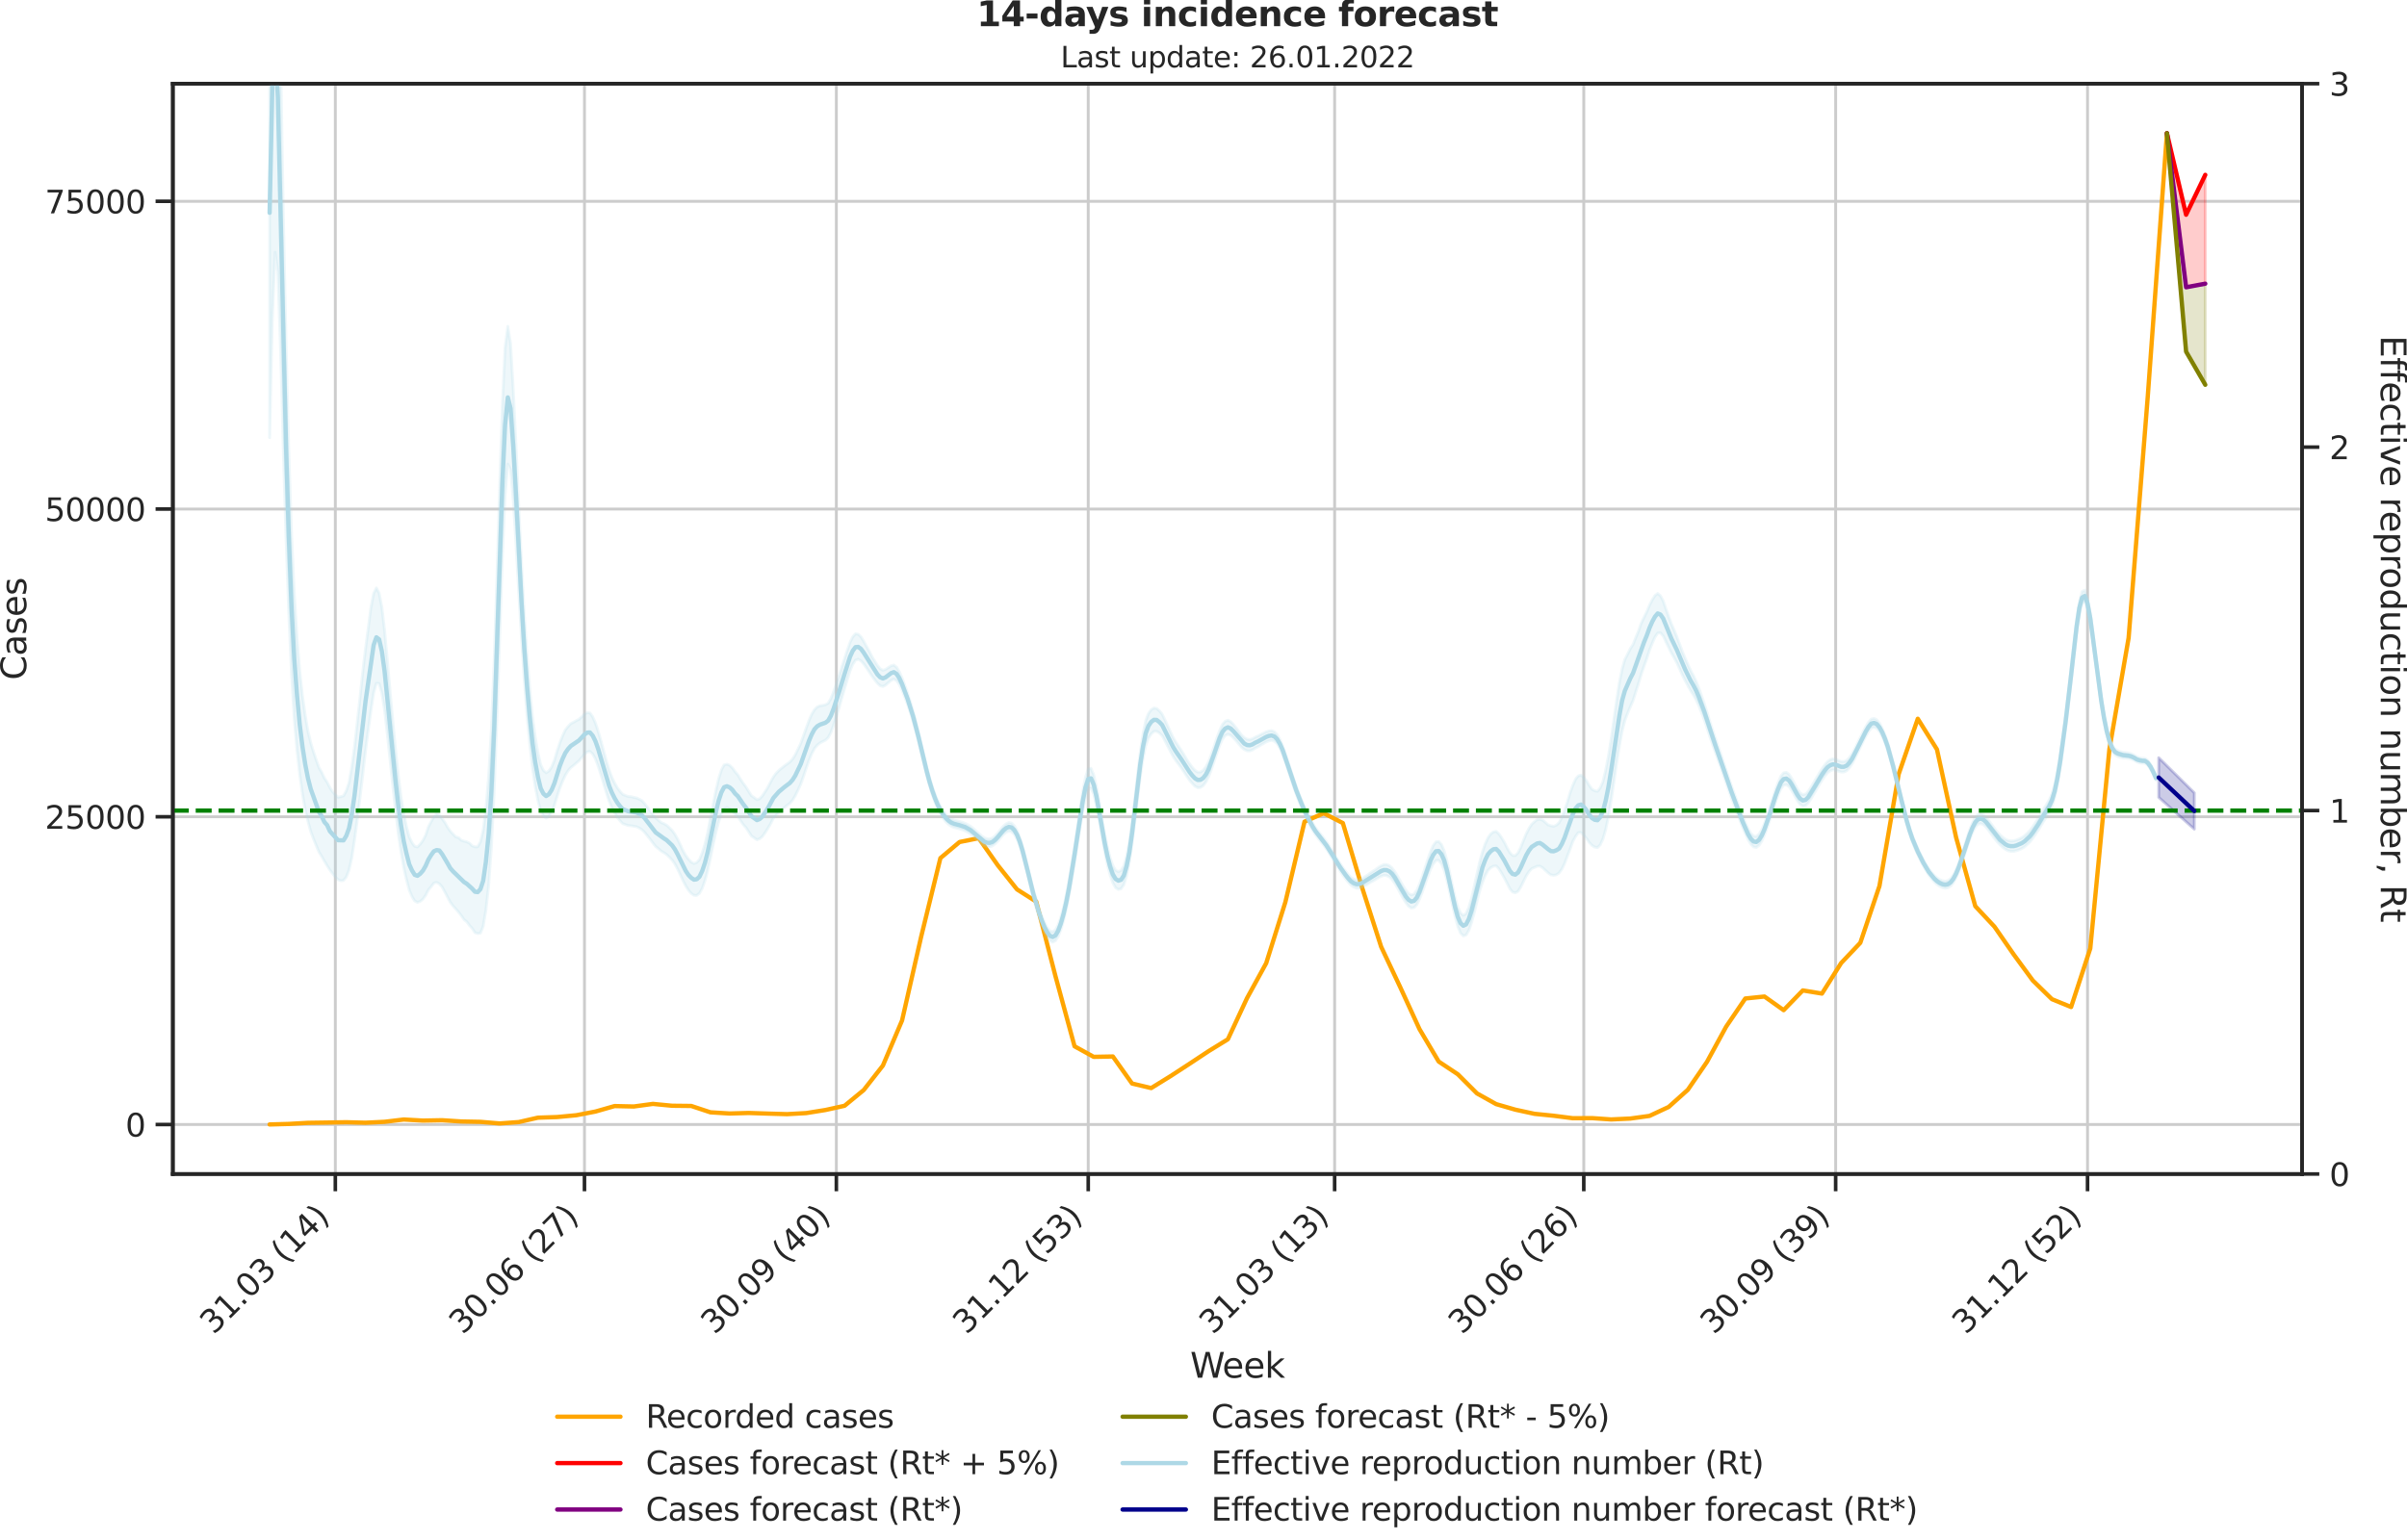 <?xml version="1.0" encoding="utf-8" standalone="no"?>
<!DOCTYPE svg PUBLIC "-//W3C//DTD SVG 1.1//EN"
  "http://www.w3.org/Graphics/SVG/1.1/DTD/svg11.dtd">
<svg xmlns:xlink="http://www.w3.org/1999/xlink" width="837.056pt" height="535.652pt" viewBox="0 0 837.056 535.652" xmlns="http://www.w3.org/2000/svg" version="1.1">
 <defs>
  <style type="text/css">*{stroke-linejoin: round; stroke-linecap: butt}</style>
 </defs>
 <g id="figure_1">
  <g id="patch_1">
   <path d="M 0 535.652 
L 837.056 535.652 
L 837.056 0 
L 0 0 
L 0 535.652 
z
" style="fill: none"/>
  </g>
  <g id="axes_1">
   <g id="patch_2">
    <path d="M 60.108 408.402 
L 800.558 408.402 
L 800.558 29.118 
L 60.108 29.118 
L 60.108 408.402 
z
" style="fill: none"/>
   </g>
   <g id="matplotlib.axis_1">
    <g id="xtick_1">
     <g id="line2d_1">
      <path d="M 116.615 408.402 
L 116.615 29.118 
" clip-path="url(#paf8faa93f4)" style="fill: none; stroke: #cccccc; stroke-linecap: round"/>
     </g>
     <g id="line2d_2">
      <defs>
       <path id="m5b723c5a04" d="M 0 0 
L 0 6 
" style="stroke: #262626; stroke-width: 1.25"/>
      </defs>
      <g>
       <use xlink:href="#m5b723c5a04" x="116.615" y="408.402" style="fill: #262626; stroke: #262626; stroke-width: 1.25"/>
      </g>
     </g>
     <g id="text_1">
      <!-- 31.03 (14) -->
      <g style="fill: #262626" transform="translate(74.291 464.519)rotate(-45)scale(0.11 -0.11)">
       <defs>
        <path id="DejaVuSans-33" d="M 2597 2516 
Q 3050 2419 3304 2112 
Q 3559 1806 3559 1356 
Q 3559 666 3084 287 
Q 2609 -91 1734 -91 
Q 1441 -91 1130 -33 
Q 819 25 488 141 
L 488 750 
Q 750 597 1062 519 
Q 1375 441 1716 441 
Q 2309 441 2620 675 
Q 2931 909 2931 1356 
Q 2931 1769 2642 2001 
Q 2353 2234 1838 2234 
L 1294 2234 
L 1294 2753 
L 1863 2753 
Q 2328 2753 2575 2939 
Q 2822 3125 2822 3475 
Q 2822 3834 2567 4026 
Q 2313 4219 1838 4219 
Q 1578 4219 1281 4162 
Q 984 4106 628 3988 
L 628 4550 
Q 988 4650 1302 4700 
Q 1616 4750 1894 4750 
Q 2613 4750 3031 4423 
Q 3450 4097 3450 3541 
Q 3450 3153 3228 2886 
Q 3006 2619 2597 2516 
z
" transform="scale(0.016)"/>
        <path id="DejaVuSans-31" d="M 794 531 
L 1825 531 
L 1825 4091 
L 703 3866 
L 703 4441 
L 1819 4666 
L 2450 4666 
L 2450 531 
L 3481 531 
L 3481 0 
L 794 0 
L 794 531 
z
" transform="scale(0.016)"/>
        <path id="DejaVuSans-2e" d="M 684 794 
L 1344 794 
L 1344 0 
L 684 0 
L 684 794 
z
" transform="scale(0.016)"/>
        <path id="DejaVuSans-30" d="M 2034 4250 
Q 1547 4250 1301 3770 
Q 1056 3291 1056 2328 
Q 1056 1369 1301 889 
Q 1547 409 2034 409 
Q 2525 409 2770 889 
Q 3016 1369 3016 2328 
Q 3016 3291 2770 3770 
Q 2525 4250 2034 4250 
z
M 2034 4750 
Q 2819 4750 3233 4129 
Q 3647 3509 3647 2328 
Q 3647 1150 3233 529 
Q 2819 -91 2034 -91 
Q 1250 -91 836 529 
Q 422 1150 422 2328 
Q 422 3509 836 4129 
Q 1250 4750 2034 4750 
z
" transform="scale(0.016)"/>
        <path id="DejaVuSans-20" transform="scale(0.016)"/>
        <path id="DejaVuSans-28" d="M 1984 4856 
Q 1566 4138 1362 3434 
Q 1159 2731 1159 2009 
Q 1159 1288 1364 580 
Q 1569 -128 1984 -844 
L 1484 -844 
Q 1016 -109 783 600 
Q 550 1309 550 2009 
Q 550 2706 781 3412 
Q 1013 4119 1484 4856 
L 1984 4856 
z
" transform="scale(0.016)"/>
        <path id="DejaVuSans-34" d="M 2419 4116 
L 825 1625 
L 2419 1625 
L 2419 4116 
z
M 2253 4666 
L 3047 4666 
L 3047 1625 
L 3713 1625 
L 3713 1100 
L 3047 1100 
L 3047 0 
L 2419 0 
L 2419 1100 
L 313 1100 
L 313 1709 
L 2253 4666 
z
" transform="scale(0.016)"/>
        <path id="DejaVuSans-29" d="M 513 4856 
L 1013 4856 
Q 1481 4119 1714 3412 
Q 1947 2706 1947 2009 
Q 1947 1309 1714 600 
Q 1481 -109 1013 -844 
L 513 -844 
Q 928 -128 1133 580 
Q 1338 1288 1338 2009 
Q 1338 2731 1133 3434 
Q 928 4138 513 4856 
z
" transform="scale(0.016)"/>
       </defs>
       <use xlink:href="#DejaVuSans-33"/>
       <use xlink:href="#DejaVuSans-31" x="63.623"/>
       <use xlink:href="#DejaVuSans-2e" x="127.246"/>
       <use xlink:href="#DejaVuSans-30" x="159.033"/>
       <use xlink:href="#DejaVuSans-33" x="222.656"/>
       <use xlink:href="#DejaVuSans-20" x="286.279"/>
       <use xlink:href="#DejaVuSans-28" x="318.066"/>
       <use xlink:href="#DejaVuSans-31" x="357.08"/>
       <use xlink:href="#DejaVuSans-34" x="420.703"/>
       <use xlink:href="#DejaVuSans-29" x="484.326"/>
      </g>
     </g>
    </g>
    <g id="xtick_2">
     <g id="line2d_3">
      <path d="M 203.256 408.402 
L 203.256 29.118 
" clip-path="url(#paf8faa93f4)" style="fill: none; stroke: #cccccc; stroke-linecap: round"/>
     </g>
     <g id="line2d_4">
      <g>
       <use xlink:href="#m5b723c5a04" x="203.256" y="408.402" style="fill: #262626; stroke: #262626; stroke-width: 1.25"/>
      </g>
     </g>
     <g id="text_2">
      <!-- 30.06 (27) -->
      <g style="fill: #262626" transform="translate(160.932 464.519)rotate(-45)scale(0.11 -0.11)">
       <defs>
        <path id="DejaVuSans-36" d="M 2113 2584 
Q 1688 2584 1439 2293 
Q 1191 2003 1191 1497 
Q 1191 994 1439 701 
Q 1688 409 2113 409 
Q 2538 409 2786 701 
Q 3034 994 3034 1497 
Q 3034 2003 2786 2293 
Q 2538 2584 2113 2584 
z
M 3366 4563 
L 3366 3988 
Q 3128 4100 2886 4159 
Q 2644 4219 2406 4219 
Q 1781 4219 1451 3797 
Q 1122 3375 1075 2522 
Q 1259 2794 1537 2939 
Q 1816 3084 2150 3084 
Q 2853 3084 3261 2657 
Q 3669 2231 3669 1497 
Q 3669 778 3244 343 
Q 2819 -91 2113 -91 
Q 1303 -91 875 529 
Q 447 1150 447 2328 
Q 447 3434 972 4092 
Q 1497 4750 2381 4750 
Q 2619 4750 2861 4703 
Q 3103 4656 3366 4563 
z
" transform="scale(0.016)"/>
        <path id="DejaVuSans-32" d="M 1228 531 
L 3431 531 
L 3431 0 
L 469 0 
L 469 531 
Q 828 903 1448 1529 
Q 2069 2156 2228 2338 
Q 2531 2678 2651 2914 
Q 2772 3150 2772 3378 
Q 2772 3750 2511 3984 
Q 2250 4219 1831 4219 
Q 1534 4219 1204 4116 
Q 875 4013 500 3803 
L 500 4441 
Q 881 4594 1212 4672 
Q 1544 4750 1819 4750 
Q 2544 4750 2975 4387 
Q 3406 4025 3406 3419 
Q 3406 3131 3298 2873 
Q 3191 2616 2906 2266 
Q 2828 2175 2409 1742 
Q 1991 1309 1228 531 
z
" transform="scale(0.016)"/>
        <path id="DejaVuSans-37" d="M 525 4666 
L 3525 4666 
L 3525 4397 
L 1831 0 
L 1172 0 
L 2766 4134 
L 525 4134 
L 525 4666 
z
" transform="scale(0.016)"/>
       </defs>
       <use xlink:href="#DejaVuSans-33"/>
       <use xlink:href="#DejaVuSans-30" x="63.623"/>
       <use xlink:href="#DejaVuSans-2e" x="127.246"/>
       <use xlink:href="#DejaVuSans-30" x="159.033"/>
       <use xlink:href="#DejaVuSans-36" x="222.656"/>
       <use xlink:href="#DejaVuSans-20" x="286.279"/>
       <use xlink:href="#DejaVuSans-28" x="318.066"/>
       <use xlink:href="#DejaVuSans-32" x="357.08"/>
       <use xlink:href="#DejaVuSans-37" x="420.703"/>
       <use xlink:href="#DejaVuSans-29" x="484.326"/>
      </g>
     </g>
    </g>
    <g id="xtick_3">
     <g id="line2d_5">
      <path d="M 290.85 408.402 
L 290.85 29.118 
" clip-path="url(#paf8faa93f4)" style="fill: none; stroke: #cccccc; stroke-linecap: round"/>
     </g>
     <g id="line2d_6">
      <g>
       <use xlink:href="#m5b723c5a04" x="290.85" y="408.402" style="fill: #262626; stroke: #262626; stroke-width: 1.25"/>
      </g>
     </g>
     <g id="text_3">
      <!-- 30.09 (40) -->
      <g style="fill: #262626" transform="translate(248.525 464.519)rotate(-45)scale(0.11 -0.11)">
       <defs>
        <path id="DejaVuSans-39" d="M 703 97 
L 703 672 
Q 941 559 1184 500 
Q 1428 441 1663 441 
Q 2288 441 2617 861 
Q 2947 1281 2994 2138 
Q 2813 1869 2534 1725 
Q 2256 1581 1919 1581 
Q 1219 1581 811 2004 
Q 403 2428 403 3163 
Q 403 3881 828 4315 
Q 1253 4750 1959 4750 
Q 2769 4750 3195 4129 
Q 3622 3509 3622 2328 
Q 3622 1225 3098 567 
Q 2575 -91 1691 -91 
Q 1453 -91 1209 -44 
Q 966 3 703 97 
z
M 1959 2075 
Q 2384 2075 2632 2365 
Q 2881 2656 2881 3163 
Q 2881 3666 2632 3958 
Q 2384 4250 1959 4250 
Q 1534 4250 1286 3958 
Q 1038 3666 1038 3163 
Q 1038 2656 1286 2365 
Q 1534 2075 1959 2075 
z
" transform="scale(0.016)"/>
       </defs>
       <use xlink:href="#DejaVuSans-33"/>
       <use xlink:href="#DejaVuSans-30" x="63.623"/>
       <use xlink:href="#DejaVuSans-2e" x="127.246"/>
       <use xlink:href="#DejaVuSans-30" x="159.033"/>
       <use xlink:href="#DejaVuSans-39" x="222.656"/>
       <use xlink:href="#DejaVuSans-20" x="286.279"/>
       <use xlink:href="#DejaVuSans-28" x="318.066"/>
       <use xlink:href="#DejaVuSans-34" x="357.08"/>
       <use xlink:href="#DejaVuSans-30" x="420.703"/>
       <use xlink:href="#DejaVuSans-29" x="484.326"/>
      </g>
     </g>
    </g>
    <g id="xtick_4">
     <g id="line2d_7">
      <path d="M 378.443 408.402 
L 378.443 29.118 
" clip-path="url(#paf8faa93f4)" style="fill: none; stroke: #cccccc; stroke-linecap: round"/>
     </g>
     <g id="line2d_8">
      <g>
       <use xlink:href="#m5b723c5a04" x="378.443" y="408.402" style="fill: #262626; stroke: #262626; stroke-width: 1.25"/>
      </g>
     </g>
     <g id="text_4">
      <!-- 31.12 (53) -->
      <g style="fill: #262626" transform="translate(336.119 464.519)rotate(-45)scale(0.11 -0.11)">
       <defs>
        <path id="DejaVuSans-35" d="M 691 4666 
L 3169 4666 
L 3169 4134 
L 1269 4134 
L 1269 2991 
Q 1406 3038 1543 3061 
Q 1681 3084 1819 3084 
Q 2600 3084 3056 2656 
Q 3513 2228 3513 1497 
Q 3513 744 3044 326 
Q 2575 -91 1722 -91 
Q 1428 -91 1123 -41 
Q 819 9 494 109 
L 494 744 
Q 775 591 1075 516 
Q 1375 441 1709 441 
Q 2250 441 2565 725 
Q 2881 1009 2881 1497 
Q 2881 1984 2565 2268 
Q 2250 2553 1709 2553 
Q 1456 2553 1204 2497 
Q 953 2441 691 2322 
L 691 4666 
z
" transform="scale(0.016)"/>
       </defs>
       <use xlink:href="#DejaVuSans-33"/>
       <use xlink:href="#DejaVuSans-31" x="63.623"/>
       <use xlink:href="#DejaVuSans-2e" x="127.246"/>
       <use xlink:href="#DejaVuSans-31" x="159.033"/>
       <use xlink:href="#DejaVuSans-32" x="222.656"/>
       <use xlink:href="#DejaVuSans-20" x="286.279"/>
       <use xlink:href="#DejaVuSans-28" x="318.066"/>
       <use xlink:href="#DejaVuSans-35" x="357.08"/>
       <use xlink:href="#DejaVuSans-33" x="420.703"/>
       <use xlink:href="#DejaVuSans-29" x="484.326"/>
      </g>
     </g>
    </g>
    <g id="xtick_5">
     <g id="line2d_9">
      <path d="M 464.132 408.402 
L 464.132 29.118 
" clip-path="url(#paf8faa93f4)" style="fill: none; stroke: #cccccc; stroke-linecap: round"/>
     </g>
     <g id="line2d_10">
      <g>
       <use xlink:href="#m5b723c5a04" x="464.132" y="408.402" style="fill: #262626; stroke: #262626; stroke-width: 1.25"/>
      </g>
     </g>
     <g id="text_5">
      <!-- 31.03 (13) -->
      <g style="fill: #262626" transform="translate(421.808 464.519)rotate(-45)scale(0.11 -0.11)">
       <use xlink:href="#DejaVuSans-33"/>
       <use xlink:href="#DejaVuSans-31" x="63.623"/>
       <use xlink:href="#DejaVuSans-2e" x="127.246"/>
       <use xlink:href="#DejaVuSans-30" x="159.033"/>
       <use xlink:href="#DejaVuSans-33" x="222.656"/>
       <use xlink:href="#DejaVuSans-20" x="286.279"/>
       <use xlink:href="#DejaVuSans-28" x="318.066"/>
       <use xlink:href="#DejaVuSans-31" x="357.08"/>
       <use xlink:href="#DejaVuSans-33" x="420.703"/>
       <use xlink:href="#DejaVuSans-29" x="484.326"/>
      </g>
     </g>
    </g>
    <g id="xtick_6">
     <g id="line2d_11">
      <path d="M 550.773 408.402 
L 550.773 29.118 
" clip-path="url(#paf8faa93f4)" style="fill: none; stroke: #cccccc; stroke-linecap: round"/>
     </g>
     <g id="line2d_12">
      <g>
       <use xlink:href="#m5b723c5a04" x="550.773" y="408.402" style="fill: #262626; stroke: #262626; stroke-width: 1.25"/>
      </g>
     </g>
     <g id="text_6">
      <!-- 30.06 (26) -->
      <g style="fill: #262626" transform="translate(508.449 464.519)rotate(-45)scale(0.11 -0.11)">
       <use xlink:href="#DejaVuSans-33"/>
       <use xlink:href="#DejaVuSans-30" x="63.623"/>
       <use xlink:href="#DejaVuSans-2e" x="127.246"/>
       <use xlink:href="#DejaVuSans-30" x="159.033"/>
       <use xlink:href="#DejaVuSans-36" x="222.656"/>
       <use xlink:href="#DejaVuSans-20" x="286.279"/>
       <use xlink:href="#DejaVuSans-28" x="318.066"/>
       <use xlink:href="#DejaVuSans-32" x="357.08"/>
       <use xlink:href="#DejaVuSans-36" x="420.703"/>
       <use xlink:href="#DejaVuSans-29" x="484.326"/>
      </g>
     </g>
    </g>
    <g id="xtick_7">
     <g id="line2d_13">
      <path d="M 638.367 408.402 
L 638.367 29.118 
" clip-path="url(#paf8faa93f4)" style="fill: none; stroke: #cccccc; stroke-linecap: round"/>
     </g>
     <g id="line2d_14">
      <g>
       <use xlink:href="#m5b723c5a04" x="638.367" y="408.402" style="fill: #262626; stroke: #262626; stroke-width: 1.25"/>
      </g>
     </g>
     <g id="text_7">
      <!-- 30.09 (39) -->
      <g style="fill: #262626" transform="translate(596.043 464.519)rotate(-45)scale(0.11 -0.11)">
       <use xlink:href="#DejaVuSans-33"/>
       <use xlink:href="#DejaVuSans-30" x="63.623"/>
       <use xlink:href="#DejaVuSans-2e" x="127.246"/>
       <use xlink:href="#DejaVuSans-30" x="159.033"/>
       <use xlink:href="#DejaVuSans-39" x="222.656"/>
       <use xlink:href="#DejaVuSans-20" x="286.279"/>
       <use xlink:href="#DejaVuSans-28" x="318.066"/>
       <use xlink:href="#DejaVuSans-33" x="357.08"/>
       <use xlink:href="#DejaVuSans-39" x="420.703"/>
       <use xlink:href="#DejaVuSans-29" x="484.326"/>
      </g>
     </g>
    </g>
    <g id="xtick_8">
     <g id="line2d_15">
      <path d="M 725.96 408.402 
L 725.96 29.118 
" clip-path="url(#paf8faa93f4)" style="fill: none; stroke: #cccccc; stroke-linecap: round"/>
     </g>
     <g id="line2d_16">
      <g>
       <use xlink:href="#m5b723c5a04" x="725.96" y="408.402" style="fill: #262626; stroke: #262626; stroke-width: 1.25"/>
      </g>
     </g>
     <g id="text_8">
      <!-- 31.12 (52) -->
      <g style="fill: #262626" transform="translate(683.636 464.519)rotate(-45)scale(0.11 -0.11)">
       <use xlink:href="#DejaVuSans-33"/>
       <use xlink:href="#DejaVuSans-31" x="63.623"/>
       <use xlink:href="#DejaVuSans-2e" x="127.246"/>
       <use xlink:href="#DejaVuSans-31" x="159.033"/>
       <use xlink:href="#DejaVuSans-32" x="222.656"/>
       <use xlink:href="#DejaVuSans-20" x="286.279"/>
       <use xlink:href="#DejaVuSans-28" x="318.066"/>
       <use xlink:href="#DejaVuSans-35" x="357.08"/>
       <use xlink:href="#DejaVuSans-32" x="420.703"/>
       <use xlink:href="#DejaVuSans-29" x="484.326"/>
      </g>
     </g>
    </g>
    <g id="text_9">
     <!-- Week -->
     <g style="fill: #262626" transform="translate(413.894 479.255)scale(0.12 -0.12)">
      <defs>
       <path id="DejaVuSans-57" d="M 213 4666 
L 850 4666 
L 1831 722 
L 2809 4666 
L 3519 4666 
L 4500 722 
L 5478 4666 
L 6119 4666 
L 4947 0 
L 4153 0 
L 3169 4050 
L 2175 0 
L 1381 0 
L 213 4666 
z
" transform="scale(0.016)"/>
       <path id="DejaVuSans-65" d="M 3597 1894 
L 3597 1613 
L 953 1613 
Q 991 1019 1311 708 
Q 1631 397 2203 397 
Q 2534 397 2845 478 
Q 3156 559 3463 722 
L 3463 178 
Q 3153 47 2828 -22 
Q 2503 -91 2169 -91 
Q 1331 -91 842 396 
Q 353 884 353 1716 
Q 353 2575 817 3079 
Q 1281 3584 2069 3584 
Q 2775 3584 3186 3129 
Q 3597 2675 3597 1894 
z
M 3022 2063 
Q 3016 2534 2758 2815 
Q 2500 3097 2075 3097 
Q 1594 3097 1305 2825 
Q 1016 2553 972 2059 
L 3022 2063 
z
" transform="scale(0.016)"/>
       <path id="DejaVuSans-6b" d="M 581 4863 
L 1159 4863 
L 1159 1991 
L 2875 3500 
L 3609 3500 
L 1753 1863 
L 3688 0 
L 2938 0 
L 1159 1709 
L 1159 0 
L 581 0 
L 581 4863 
z
" transform="scale(0.016)"/>
      </defs>
      <use xlink:href="#DejaVuSans-57"/>
      <use xlink:href="#DejaVuSans-65" x="93.002"/>
      <use xlink:href="#DejaVuSans-65" x="154.525"/>
      <use xlink:href="#DejaVuSans-6b" x="216.049"/>
     </g>
    </g>
   </g>
   <g id="matplotlib.axis_2">
    <g id="ytick_1">
     <g id="line2d_17">
      <path d="M 60.108 391.179 
L 800.558 391.179 
" clip-path="url(#paf8faa93f4)" style="fill: none; stroke: #cccccc; stroke-linecap: round"/>
     </g>
     <g id="line2d_18">
      <defs>
       <path id="m5f416b3beb" d="M 0 0 
L -6 0 
" style="stroke: #262626; stroke-width: 1.25"/>
      </defs>
      <g>
       <use xlink:href="#m5f416b3beb" x="60.108" y="391.179" style="fill: #262626; stroke: #262626; stroke-width: 1.25"/>
      </g>
     </g>
     <g id="text_10">
      <!-- 0 -->
      <g style="fill: #262626" transform="translate(43.609 395.358)scale(0.11 -0.11)">
       <use xlink:href="#DejaVuSans-30"/>
      </g>
     </g>
    </g>
    <g id="ytick_2">
     <g id="line2d_19">
      <path d="M 60.108 284.13 
L 800.558 284.13 
" clip-path="url(#paf8faa93f4)" style="fill: none; stroke: #cccccc; stroke-linecap: round"/>
     </g>
     <g id="line2d_20">
      <g>
       <use xlink:href="#m5f416b3beb" x="60.108" y="284.13" style="fill: #262626; stroke: #262626; stroke-width: 1.25"/>
      </g>
     </g>
     <g id="text_11">
      <!-- 25000 -->
      <g style="fill: #262626" transform="translate(15.614 288.309)scale(0.11 -0.11)">
       <use xlink:href="#DejaVuSans-32"/>
       <use xlink:href="#DejaVuSans-35" x="63.623"/>
       <use xlink:href="#DejaVuSans-30" x="127.246"/>
       <use xlink:href="#DejaVuSans-30" x="190.869"/>
       <use xlink:href="#DejaVuSans-30" x="254.492"/>
      </g>
     </g>
    </g>
    <g id="ytick_3">
     <g id="line2d_21">
      <path d="M 60.108 177.08 
L 800.558 177.08 
" clip-path="url(#paf8faa93f4)" style="fill: none; stroke: #cccccc; stroke-linecap: round"/>
     </g>
     <g id="line2d_22">
      <g>
       <use xlink:href="#m5f416b3beb" x="60.108" y="177.08" style="fill: #262626; stroke: #262626; stroke-width: 1.25"/>
      </g>
     </g>
     <g id="text_12">
      <!-- 50000 -->
      <g style="fill: #262626" transform="translate(15.614 181.259)scale(0.11 -0.11)">
       <use xlink:href="#DejaVuSans-35"/>
       <use xlink:href="#DejaVuSans-30" x="63.623"/>
       <use xlink:href="#DejaVuSans-30" x="127.246"/>
       <use xlink:href="#DejaVuSans-30" x="190.869"/>
       <use xlink:href="#DejaVuSans-30" x="254.492"/>
      </g>
     </g>
    </g>
    <g id="ytick_4">
     <g id="line2d_23">
      <path d="M 60.108 70.031 
L 800.558 70.031 
" clip-path="url(#paf8faa93f4)" style="fill: none; stroke: #cccccc; stroke-linecap: round"/>
     </g>
     <g id="line2d_24">
      <g>
       <use xlink:href="#m5f416b3beb" x="60.108" y="70.031" style="fill: #262626; stroke: #262626; stroke-width: 1.25"/>
      </g>
     </g>
     <g id="text_13">
      <!-- 75000 -->
      <g style="fill: #262626" transform="translate(15.614 74.21)scale(0.11 -0.11)">
       <use xlink:href="#DejaVuSans-37"/>
       <use xlink:href="#DejaVuSans-35" x="63.623"/>
       <use xlink:href="#DejaVuSans-30" x="127.246"/>
       <use xlink:href="#DejaVuSans-30" x="190.869"/>
       <use xlink:href="#DejaVuSans-30" x="254.492"/>
      </g>
     </g>
    </g>
    <g id="text_14">
     <!-- Cases -->
     <g style="fill: #262626" transform="translate(9.118 236.57)rotate(-90)scale(0.12 -0.12)">
      <defs>
       <path id="DejaVuSans-43" d="M 4122 4306 
L 4122 3641 
Q 3803 3938 3442 4084 
Q 3081 4231 2675 4231 
Q 1875 4231 1450 3742 
Q 1025 3253 1025 2328 
Q 1025 1406 1450 917 
Q 1875 428 2675 428 
Q 3081 428 3442 575 
Q 3803 722 4122 1019 
L 4122 359 
Q 3791 134 3420 21 
Q 3050 -91 2638 -91 
Q 1578 -91 968 557 
Q 359 1206 359 2328 
Q 359 3453 968 4101 
Q 1578 4750 2638 4750 
Q 3056 4750 3426 4639 
Q 3797 4528 4122 4306 
z
" transform="scale(0.016)"/>
       <path id="DejaVuSans-61" d="M 2194 1759 
Q 1497 1759 1228 1600 
Q 959 1441 959 1056 
Q 959 750 1161 570 
Q 1363 391 1709 391 
Q 2188 391 2477 730 
Q 2766 1069 2766 1631 
L 2766 1759 
L 2194 1759 
z
M 3341 1997 
L 3341 0 
L 2766 0 
L 2766 531 
Q 2569 213 2275 61 
Q 1981 -91 1556 -91 
Q 1019 -91 701 211 
Q 384 513 384 1019 
Q 384 1609 779 1909 
Q 1175 2209 1959 2209 
L 2766 2209 
L 2766 2266 
Q 2766 2663 2505 2880 
Q 2244 3097 1772 3097 
Q 1472 3097 1187 3025 
Q 903 2953 641 2809 
L 641 3341 
Q 956 3463 1253 3523 
Q 1550 3584 1831 3584 
Q 2591 3584 2966 3190 
Q 3341 2797 3341 1997 
z
" transform="scale(0.016)"/>
       <path id="DejaVuSans-73" d="M 2834 3397 
L 2834 2853 
Q 2591 2978 2328 3040 
Q 2066 3103 1784 3103 
Q 1356 3103 1142 2972 
Q 928 2841 928 2578 
Q 928 2378 1081 2264 
Q 1234 2150 1697 2047 
L 1894 2003 
Q 2506 1872 2764 1633 
Q 3022 1394 3022 966 
Q 3022 478 2636 193 
Q 2250 -91 1575 -91 
Q 1294 -91 989 -36 
Q 684 19 347 128 
L 347 722 
Q 666 556 975 473 
Q 1284 391 1588 391 
Q 1994 391 2212 530 
Q 2431 669 2431 922 
Q 2431 1156 2273 1281 
Q 2116 1406 1581 1522 
L 1381 1569 
Q 847 1681 609 1914 
Q 372 2147 372 2553 
Q 372 3047 722 3315 
Q 1072 3584 1716 3584 
Q 2034 3584 2315 3537 
Q 2597 3491 2834 3397 
z
" transform="scale(0.016)"/>
      </defs>
      <use xlink:href="#DejaVuSans-43"/>
      <use xlink:href="#DejaVuSans-61" x="69.824"/>
      <use xlink:href="#DejaVuSans-73" x="131.104"/>
      <use xlink:href="#DejaVuSans-65" x="183.203"/>
      <use xlink:href="#DejaVuSans-73" x="244.727"/>
     </g>
    </g>
   </g>
   <g id="PolyCollection_1">
    <defs>
     <path id="m413f5589d9" d="M 753.571 -489.293 
L 753.571 -489.293 
L 760.236 -460.958 
L 766.901 -474.824 
L 766.901 -436.967 
L 766.901 -436.967 
L 760.236 -435.715 
L 753.571 -489.293 
z
" style="stroke: #ff0000; stroke-opacity: 0.2"/>
    </defs>
    <g clip-path="url(#paf8faa93f4)">
     <use xlink:href="#m413f5589d9" x="0" y="535.652" style="fill: #ff0000; fill-opacity: 0.2; stroke: #ff0000; stroke-opacity: 0.2"/>
    </g>
   </g>
   <g id="PolyCollection_2">
    <defs>
     <path id="m875077252c" d="M 753.571 -489.293 
L 753.571 -489.293 
L 760.236 -435.715 
L 766.901 -436.967 
L 766.901 -401.808 
L 766.901 -401.808 
L 760.236 -413.333 
L 753.571 -489.293 
z
" style="stroke: #808000; stroke-opacity: 0.2"/>
    </defs>
    <g clip-path="url(#paf8faa93f4)">
     <use xlink:href="#m875077252c" x="0" y="535.652" style="fill: #808000; fill-opacity: 0.2; stroke: #808000; stroke-opacity: 0.2"/>
    </g>
   </g>
   <g id="line2d_25">
    <path d="M 93.764 391.162 
L 100.429 390.978 
L 107.094 390.597 
L 113.758 390.498 
L 120.423 390.387 
L 127.088 390.562 
L 133.753 390.241 
L 140.417 389.441 
L 147.082 389.817 
L 153.747 389.693 
L 160.411 390.126 
L 167.076 390.254 
L 173.741 390.811 
L 180.406 390.331 
L 187.07 388.803 
L 193.735 388.584 
L 200.4 387.955 
L 207.064 386.674 
L 213.729 384.765 
L 220.394 384.915 
L 227.059 384.011 
L 233.723 384.653 
L 240.388 384.726 
L 247.053 386.94 
L 253.718 387.351 
L 260.382 387.167 
L 267.047 387.385 
L 273.712 387.578 
L 280.376 387.205 
L 287.041 386.135 
L 293.706 384.666 
L 300.371 379.185 
L 307.035 370.673 
L 313.7 354.979 
L 320.365 325.742 
L 327.029 298.513 
L 333.694 292.908 
L 340.359 291.572 
L 347.024 301.043 
L 353.688 309.406 
L 360.353 313.641 
L 367.018 339.466 
L 373.682 363.967 
L 380.347 367.645 
L 387.012 367.517 
L 393.677 376.92 
L 400.341 378.504 
L 407.006 374.385 
L 413.671 370.052 
L 420.335 365.641 
L 427 361.535 
L 433.665 347.216 
L 440.33 335.064 
L 446.994 313.817 
L 453.659 285.834 
L 460.324 282.888 
L 466.988 286.318 
L 473.653 308.657 
L 480.318 329.382 
L 486.983 343.491 
L 493.647 358.011 
L 500.312 369.277 
L 506.977 373.709 
L 513.641 380.371 
L 520.306 384.088 
L 526.971 386.019 
L 533.636 387.462 
L 540.3 388.135 
L 546.965 388.995 
L 553.63 388.957 
L 560.294 389.415 
L 566.959 389.107 
L 573.624 388.186 
L 580.289 385.077 
L 586.953 379.108 
L 593.618 369.388 
L 600.283 357.142 
L 606.947 347.344 
L 613.612 346.659 
L 620.277 351.4 
L 626.942 344.536 
L 633.606 345.632 
L 640.271 335.017 
L 646.936 327.977 
L 653.601 308.203 
L 660.265 269.34 
L 666.93 250.037 
L 673.595 260.703 
L 680.259 291.353 
L 686.924 315.234 
L 693.589 322.355 
L 700.254 331.976 
L 706.918 341.071 
L 713.583 347.584 
L 720.248 350.308 
L 726.912 329.938 
L 733.577 260.506 
L 740.242 221.921 
L 746.907 137.892 
L 753.571 46.358 
" clip-path="url(#paf8faa93f4)" style="fill: none; stroke: #ffa500; stroke-width: 1.5; stroke-linecap: round"/>
   </g>
   <g id="line2d_26">
    <path d="M 753.571 46.358 
L 760.236 74.694 
L 766.901 60.828 
" clip-path="url(#paf8faa93f4)" style="fill: none; stroke: #ff0000; stroke-width: 1.5; stroke-linecap: round"/>
   </g>
   <g id="line2d_27">
    <path d="M 753.571 46.358 
L 760.236 99.936 
L 766.901 98.684 
" clip-path="url(#paf8faa93f4)" style="fill: none; stroke: #800080; stroke-width: 1.5; stroke-linecap: round"/>
   </g>
   <g id="line2d_28">
    <path d="M 753.571 46.358 
L 760.236 122.318 
L 766.901 133.844 
" clip-path="url(#paf8faa93f4)" style="fill: none; stroke: #808000; stroke-width: 1.5; stroke-linecap: round"/>
   </g>
   <g id="patch_3">
    <path d="M 60.108 408.402 
L 60.108 29.118 
" style="fill: none; stroke: #262626; stroke-width: 1.25; stroke-linejoin: miter; stroke-linecap: square"/>
   </g>
   <g id="patch_4">
    <path d="M 800.558 408.402 
L 800.558 29.118 
" style="fill: none; stroke: #262626; stroke-width: 1.25; stroke-linejoin: miter; stroke-linecap: square"/>
   </g>
   <g id="patch_5">
    <path d="M 60.108 408.402 
L 800.558 408.402 
" style="fill: none; stroke: #262626; stroke-width: 1.25; stroke-linejoin: miter; stroke-linecap: square"/>
   </g>
   <g id="patch_6">
    <path d="M 60.108 29.118 
L 800.558 29.118 
" style="fill: none; stroke: #262626; stroke-width: 1.25; stroke-linejoin: miter; stroke-linecap: square"/>
   </g>
   <g id="text_15">
    <!-- Last update: 26.01.2022 -->
    <g style="fill: #262626" transform="translate(368.834 23.429)scale(0.1 -0.1)">
     <defs>
      <path id="DejaVuSans-4c" d="M 628 4666 
L 1259 4666 
L 1259 531 
L 3531 531 
L 3531 0 
L 628 0 
L 628 4666 
z
" transform="scale(0.016)"/>
      <path id="DejaVuSans-74" d="M 1172 4494 
L 1172 3500 
L 2356 3500 
L 2356 3053 
L 1172 3053 
L 1172 1153 
Q 1172 725 1289 603 
Q 1406 481 1766 481 
L 2356 481 
L 2356 0 
L 1766 0 
Q 1100 0 847 248 
Q 594 497 594 1153 
L 594 3053 
L 172 3053 
L 172 3500 
L 594 3500 
L 594 4494 
L 1172 4494 
z
" transform="scale(0.016)"/>
      <path id="DejaVuSans-75" d="M 544 1381 
L 544 3500 
L 1119 3500 
L 1119 1403 
Q 1119 906 1312 657 
Q 1506 409 1894 409 
Q 2359 409 2629 706 
Q 2900 1003 2900 1516 
L 2900 3500 
L 3475 3500 
L 3475 0 
L 2900 0 
L 2900 538 
Q 2691 219 2414 64 
Q 2138 -91 1772 -91 
Q 1169 -91 856 284 
Q 544 659 544 1381 
z
M 1991 3584 
L 1991 3584 
z
" transform="scale(0.016)"/>
      <path id="DejaVuSans-70" d="M 1159 525 
L 1159 -1331 
L 581 -1331 
L 581 3500 
L 1159 3500 
L 1159 2969 
Q 1341 3281 1617 3432 
Q 1894 3584 2278 3584 
Q 2916 3584 3314 3078 
Q 3713 2572 3713 1747 
Q 3713 922 3314 415 
Q 2916 -91 2278 -91 
Q 1894 -91 1617 61 
Q 1341 213 1159 525 
z
M 3116 1747 
Q 3116 2381 2855 2742 
Q 2594 3103 2138 3103 
Q 1681 3103 1420 2742 
Q 1159 2381 1159 1747 
Q 1159 1113 1420 752 
Q 1681 391 2138 391 
Q 2594 391 2855 752 
Q 3116 1113 3116 1747 
z
" transform="scale(0.016)"/>
      <path id="DejaVuSans-64" d="M 2906 2969 
L 2906 4863 
L 3481 4863 
L 3481 0 
L 2906 0 
L 2906 525 
Q 2725 213 2448 61 
Q 2172 -91 1784 -91 
Q 1150 -91 751 415 
Q 353 922 353 1747 
Q 353 2572 751 3078 
Q 1150 3584 1784 3584 
Q 2172 3584 2448 3432 
Q 2725 3281 2906 2969 
z
M 947 1747 
Q 947 1113 1208 752 
Q 1469 391 1925 391 
Q 2381 391 2643 752 
Q 2906 1113 2906 1747 
Q 2906 2381 2643 2742 
Q 2381 3103 1925 3103 
Q 1469 3103 1208 2742 
Q 947 2381 947 1747 
z
" transform="scale(0.016)"/>
      <path id="DejaVuSans-3a" d="M 750 794 
L 1409 794 
L 1409 0 
L 750 0 
L 750 794 
z
M 750 3309 
L 1409 3309 
L 1409 2516 
L 750 2516 
L 750 3309 
z
" transform="scale(0.016)"/>
     </defs>
     <use xlink:href="#DejaVuSans-4c"/>
     <use xlink:href="#DejaVuSans-61" x="55.713"/>
     <use xlink:href="#DejaVuSans-73" x="116.992"/>
     <use xlink:href="#DejaVuSans-74" x="169.092"/>
     <use xlink:href="#DejaVuSans-20" x="208.301"/>
     <use xlink:href="#DejaVuSans-75" x="240.088"/>
     <use xlink:href="#DejaVuSans-70" x="303.467"/>
     <use xlink:href="#DejaVuSans-64" x="366.943"/>
     <use xlink:href="#DejaVuSans-61" x="430.42"/>
     <use xlink:href="#DejaVuSans-74" x="491.699"/>
     <use xlink:href="#DejaVuSans-65" x="530.908"/>
     <use xlink:href="#DejaVuSans-3a" x="592.432"/>
     <use xlink:href="#DejaVuSans-20" x="626.123"/>
     <use xlink:href="#DejaVuSans-32" x="657.91"/>
     <use xlink:href="#DejaVuSans-36" x="721.533"/>
     <use xlink:href="#DejaVuSans-2e" x="785.156"/>
     <use xlink:href="#DejaVuSans-30" x="816.943"/>
     <use xlink:href="#DejaVuSans-31" x="880.566"/>
     <use xlink:href="#DejaVuSans-2e" x="944.189"/>
     <use xlink:href="#DejaVuSans-32" x="975.977"/>
     <use xlink:href="#DejaVuSans-30" x="1039.6"/>
     <use xlink:href="#DejaVuSans-32" x="1103.223"/>
     <use xlink:href="#DejaVuSans-32" x="1166.846"/>
    </g>
   </g>
   <g id="text_16">
    <!-- 14-days incidence forecast -->
    <g style="fill: #262626" transform="translate(339.668 9.118)scale(0.12 -0.12)">
     <defs>
      <path id="DejaVuSans-Bold-31" d="M 750 831 
L 1813 831 
L 1813 3847 
L 722 3622 
L 722 4441 
L 1806 4666 
L 2950 4666 
L 2950 831 
L 4013 831 
L 4013 0 
L 750 0 
L 750 831 
z
" transform="scale(0.016)"/>
      <path id="DejaVuSans-Bold-34" d="M 2356 3675 
L 1038 1722 
L 2356 1722 
L 2356 3675 
z
M 2156 4666 
L 3494 4666 
L 3494 1722 
L 4159 1722 
L 4159 850 
L 3494 850 
L 3494 0 
L 2356 0 
L 2356 850 
L 288 850 
L 288 1881 
L 2156 4666 
z
" transform="scale(0.016)"/>
      <path id="DejaVuSans-Bold-2d" d="M 347 2297 
L 2309 2297 
L 2309 1388 
L 347 1388 
L 347 2297 
z
" transform="scale(0.016)"/>
      <path id="DejaVuSans-Bold-64" d="M 2919 2988 
L 2919 4863 
L 4044 4863 
L 4044 0 
L 2919 0 
L 2919 506 
Q 2688 197 2409 53 
Q 2131 -91 1766 -91 
Q 1119 -91 703 423 
Q 288 938 288 1747 
Q 288 2556 703 3070 
Q 1119 3584 1766 3584 
Q 2128 3584 2408 3439 
Q 2688 3294 2919 2988 
z
M 2181 722 
Q 2541 722 2730 984 
Q 2919 1247 2919 1747 
Q 2919 2247 2730 2509 
Q 2541 2772 2181 2772 
Q 1825 2772 1636 2509 
Q 1447 2247 1447 1747 
Q 1447 1247 1636 984 
Q 1825 722 2181 722 
z
" transform="scale(0.016)"/>
      <path id="DejaVuSans-Bold-61" d="M 2106 1575 
Q 1756 1575 1579 1456 
Q 1403 1338 1403 1106 
Q 1403 894 1545 773 
Q 1688 653 1941 653 
Q 2256 653 2472 879 
Q 2688 1106 2688 1447 
L 2688 1575 
L 2106 1575 
z
M 3816 1997 
L 3816 0 
L 2688 0 
L 2688 519 
Q 2463 200 2181 54 
Q 1900 -91 1497 -91 
Q 953 -91 614 226 
Q 275 544 275 1050 
Q 275 1666 698 1953 
Q 1122 2241 2028 2241 
L 2688 2241 
L 2688 2328 
Q 2688 2594 2478 2717 
Q 2269 2841 1825 2841 
Q 1466 2841 1156 2769 
Q 847 2697 581 2553 
L 581 3406 
Q 941 3494 1303 3539 
Q 1666 3584 2028 3584 
Q 2975 3584 3395 3211 
Q 3816 2838 3816 1997 
z
" transform="scale(0.016)"/>
      <path id="DejaVuSans-Bold-79" d="M 78 3500 
L 1197 3500 
L 2138 1125 
L 2938 3500 
L 4056 3500 
L 2584 -331 
Q 2363 -916 2067 -1148 
Q 1772 -1381 1288 -1381 
L 641 -1381 
L 641 -647 
L 991 -647 
Q 1275 -647 1404 -556 
Q 1534 -466 1606 -231 
L 1638 -134 
L 78 3500 
z
" transform="scale(0.016)"/>
      <path id="DejaVuSans-Bold-73" d="M 3272 3391 
L 3272 2541 
Q 2913 2691 2578 2766 
Q 2244 2841 1947 2841 
Q 1628 2841 1473 2761 
Q 1319 2681 1319 2516 
Q 1319 2381 1436 2309 
Q 1553 2238 1856 2203 
L 2053 2175 
Q 2913 2066 3209 1816 
Q 3506 1566 3506 1031 
Q 3506 472 3093 190 
Q 2681 -91 1863 -91 
Q 1516 -91 1145 -36 
Q 775 19 384 128 
L 384 978 
Q 719 816 1070 734 
Q 1422 653 1784 653 
Q 2113 653 2278 743 
Q 2444 834 2444 1013 
Q 2444 1163 2330 1236 
Q 2216 1309 1875 1350 
L 1678 1375 
Q 931 1469 631 1722 
Q 331 1975 331 2491 
Q 331 3047 712 3315 
Q 1094 3584 1881 3584 
Q 2191 3584 2531 3537 
Q 2872 3491 3272 3391 
z
" transform="scale(0.016)"/>
      <path id="DejaVuSans-Bold-20" transform="scale(0.016)"/>
      <path id="DejaVuSans-Bold-69" d="M 538 3500 
L 1656 3500 
L 1656 0 
L 538 0 
L 538 3500 
z
M 538 4863 
L 1656 4863 
L 1656 3950 
L 538 3950 
L 538 4863 
z
" transform="scale(0.016)"/>
      <path id="DejaVuSans-Bold-6e" d="M 4056 2131 
L 4056 0 
L 2931 0 
L 2931 347 
L 2931 1631 
Q 2931 2084 2911 2256 
Q 2891 2428 2841 2509 
Q 2775 2619 2662 2680 
Q 2550 2741 2406 2741 
Q 2056 2741 1856 2470 
Q 1656 2200 1656 1722 
L 1656 0 
L 538 0 
L 538 3500 
L 1656 3500 
L 1656 2988 
Q 1909 3294 2193 3439 
Q 2478 3584 2822 3584 
Q 3428 3584 3742 3212 
Q 4056 2841 4056 2131 
z
" transform="scale(0.016)"/>
      <path id="DejaVuSans-Bold-63" d="M 3366 3391 
L 3366 2478 
Q 3138 2634 2908 2709 
Q 2678 2784 2431 2784 
Q 1963 2784 1702 2511 
Q 1441 2238 1441 1747 
Q 1441 1256 1702 982 
Q 1963 709 2431 709 
Q 2694 709 2930 787 
Q 3166 866 3366 1019 
L 3366 103 
Q 3103 6 2833 -42 
Q 2563 -91 2291 -91 
Q 1344 -91 809 395 
Q 275 881 275 1747 
Q 275 2613 809 3098 
Q 1344 3584 2291 3584 
Q 2566 3584 2833 3536 
Q 3100 3488 3366 3391 
z
" transform="scale(0.016)"/>
      <path id="DejaVuSans-Bold-65" d="M 4031 1759 
L 4031 1441 
L 1416 1441 
Q 1456 1047 1700 850 
Q 1944 653 2381 653 
Q 2734 653 3104 758 
Q 3475 863 3866 1075 
L 3866 213 
Q 3469 63 3072 -14 
Q 2675 -91 2278 -91 
Q 1328 -91 801 392 
Q 275 875 275 1747 
Q 275 2603 792 3093 
Q 1309 3584 2216 3584 
Q 3041 3584 3536 3087 
Q 4031 2591 4031 1759 
z
M 2881 2131 
Q 2881 2450 2695 2645 
Q 2509 2841 2209 2841 
Q 1884 2841 1681 2658 
Q 1478 2475 1428 2131 
L 2881 2131 
z
" transform="scale(0.016)"/>
      <path id="DejaVuSans-Bold-66" d="M 2841 4863 
L 2841 4128 
L 2222 4128 
Q 1984 4128 1890 4042 
Q 1797 3956 1797 3744 
L 1797 3500 
L 2753 3500 
L 2753 2700 
L 1797 2700 
L 1797 0 
L 678 0 
L 678 2700 
L 122 2700 
L 122 3500 
L 678 3500 
L 678 3744 
Q 678 4316 997 4589 
Q 1316 4863 1984 4863 
L 2841 4863 
z
" transform="scale(0.016)"/>
      <path id="DejaVuSans-Bold-6f" d="M 2203 2784 
Q 1831 2784 1636 2517 
Q 1441 2250 1441 1747 
Q 1441 1244 1636 976 
Q 1831 709 2203 709 
Q 2569 709 2762 976 
Q 2956 1244 2956 1747 
Q 2956 2250 2762 2517 
Q 2569 2784 2203 2784 
z
M 2203 3584 
Q 3106 3584 3614 3096 
Q 4122 2609 4122 1747 
Q 4122 884 3614 396 
Q 3106 -91 2203 -91 
Q 1297 -91 786 396 
Q 275 884 275 1747 
Q 275 2609 786 3096 
Q 1297 3584 2203 3584 
z
" transform="scale(0.016)"/>
      <path id="DejaVuSans-Bold-72" d="M 3138 2547 
Q 2991 2616 2845 2648 
Q 2700 2681 2553 2681 
Q 2122 2681 1889 2404 
Q 1656 2128 1656 1613 
L 1656 0 
L 538 0 
L 538 3500 
L 1656 3500 
L 1656 2925 
Q 1872 3269 2151 3426 
Q 2431 3584 2822 3584 
Q 2878 3584 2943 3579 
Q 3009 3575 3134 3559 
L 3138 2547 
z
" transform="scale(0.016)"/>
      <path id="DejaVuSans-Bold-74" d="M 1759 4494 
L 1759 3500 
L 2913 3500 
L 2913 2700 
L 1759 2700 
L 1759 1216 
Q 1759 972 1856 886 
Q 1953 800 2241 800 
L 2816 800 
L 2816 0 
L 1856 0 
Q 1194 0 917 276 
Q 641 553 641 1216 
L 641 2700 
L 84 2700 
L 84 3500 
L 641 3500 
L 641 4494 
L 1759 4494 
z
" transform="scale(0.016)"/>
     </defs>
     <use xlink:href="#DejaVuSans-Bold-31"/>
     <use xlink:href="#DejaVuSans-Bold-34" x="69.58"/>
     <use xlink:href="#DejaVuSans-Bold-2d" x="139.16"/>
     <use xlink:href="#DejaVuSans-Bold-64" x="180.664"/>
     <use xlink:href="#DejaVuSans-Bold-61" x="252.246"/>
     <use xlink:href="#DejaVuSans-Bold-79" x="316.602"/>
     <use xlink:href="#DejaVuSans-Bold-73" x="381.787"/>
     <use xlink:href="#DejaVuSans-Bold-20" x="441.309"/>
     <use xlink:href="#DejaVuSans-Bold-69" x="476.123"/>
     <use xlink:href="#DejaVuSans-Bold-6e" x="510.4"/>
     <use xlink:href="#DejaVuSans-Bold-63" x="581.592"/>
     <use xlink:href="#DejaVuSans-Bold-69" x="640.869"/>
     <use xlink:href="#DejaVuSans-Bold-64" x="675.146"/>
     <use xlink:href="#DejaVuSans-Bold-65" x="746.729"/>
     <use xlink:href="#DejaVuSans-Bold-6e" x="814.551"/>
     <use xlink:href="#DejaVuSans-Bold-63" x="885.742"/>
     <use xlink:href="#DejaVuSans-Bold-65" x="945.02"/>
     <use xlink:href="#DejaVuSans-Bold-20" x="1012.842"/>
     <use xlink:href="#DejaVuSans-Bold-66" x="1047.656"/>
     <use xlink:href="#DejaVuSans-Bold-6f" x="1091.162"/>
     <use xlink:href="#DejaVuSans-Bold-72" x="1159.863"/>
     <use xlink:href="#DejaVuSans-Bold-65" x="1209.18"/>
     <use xlink:href="#DejaVuSans-Bold-63" x="1277.002"/>
     <use xlink:href="#DejaVuSans-Bold-61" x="1336.279"/>
     <use xlink:href="#DejaVuSans-Bold-73" x="1403.76"/>
     <use xlink:href="#DejaVuSans-Bold-74" x="1463.281"/>
    </g>
   </g>
  </g>
  <g id="axes_2">
   <g id="matplotlib.axis_3">
    <g id="ytick_5">
     <g id="line2d_29">
      <defs>
       <path id="md0fed381b4" d="M 0 0 
L 6 0 
" style="stroke: #262626; stroke-width: 1.25"/>
      </defs>
      <g>
       <use xlink:href="#md0fed381b4" x="800.558" y="408.402" style="fill: #262626; stroke: #262626; stroke-width: 1.25"/>
      </g>
     </g>
     <g id="text_17">
      <!-- 0 -->
      <g style="fill: #262626" transform="translate(810.058 412.581)scale(0.11 -0.11)">
       <use xlink:href="#DejaVuSans-30"/>
      </g>
     </g>
    </g>
    <g id="ytick_6">
     <g id="line2d_30">
      <g>
       <use xlink:href="#md0fed381b4" x="800.558" y="281.974" style="fill: #262626; stroke: #262626; stroke-width: 1.25"/>
      </g>
     </g>
     <g id="text_18">
      <!-- 1 -->
      <g style="fill: #262626" transform="translate(810.058 286.153)scale(0.11 -0.11)">
       <use xlink:href="#DejaVuSans-31"/>
      </g>
     </g>
    </g>
    <g id="ytick_7">
     <g id="line2d_31">
      <g>
       <use xlink:href="#md0fed381b4" x="800.558" y="155.546" style="fill: #262626; stroke: #262626; stroke-width: 1.25"/>
      </g>
     </g>
     <g id="text_19">
      <!-- 2 -->
      <g style="fill: #262626" transform="translate(810.058 159.725)scale(0.11 -0.11)">
       <use xlink:href="#DejaVuSans-32"/>
      </g>
     </g>
    </g>
    <g id="ytick_8">
     <g id="line2d_32">
      <g>
       <use xlink:href="#md0fed381b4" x="800.558" y="29.118" style="fill: #262626; stroke: #262626; stroke-width: 1.25"/>
      </g>
     </g>
     <g id="text_20">
      <!-- 3 -->
      <g style="fill: #262626" transform="translate(810.058 33.297)scale(0.11 -0.11)">
       <use xlink:href="#DejaVuSans-33"/>
      </g>
     </g>
    </g>
    <g id="text_21">
     <!-- Effective reproduction number, Rt -->
     <g style="fill: #262626" transform="translate(827.938 116.687)rotate(-270)scale(0.12 -0.12)">
      <defs>
       <path id="DejaVuSans-45" d="M 628 4666 
L 3578 4666 
L 3578 4134 
L 1259 4134 
L 1259 2753 
L 3481 2753 
L 3481 2222 
L 1259 2222 
L 1259 531 
L 3634 531 
L 3634 0 
L 628 0 
L 628 4666 
z
" transform="scale(0.016)"/>
       <path id="DejaVuSans-66" d="M 2375 4863 
L 2375 4384 
L 1825 4384 
Q 1516 4384 1395 4259 
Q 1275 4134 1275 3809 
L 1275 3500 
L 2222 3500 
L 2222 3053 
L 1275 3053 
L 1275 0 
L 697 0 
L 697 3053 
L 147 3053 
L 147 3500 
L 697 3500 
L 697 3744 
Q 697 4328 969 4595 
Q 1241 4863 1831 4863 
L 2375 4863 
z
" transform="scale(0.016)"/>
       <path id="DejaVuSans-63" d="M 3122 3366 
L 3122 2828 
Q 2878 2963 2633 3030 
Q 2388 3097 2138 3097 
Q 1578 3097 1268 2742 
Q 959 2388 959 1747 
Q 959 1106 1268 751 
Q 1578 397 2138 397 
Q 2388 397 2633 464 
Q 2878 531 3122 666 
L 3122 134 
Q 2881 22 2623 -34 
Q 2366 -91 2075 -91 
Q 1284 -91 818 406 
Q 353 903 353 1747 
Q 353 2603 823 3093 
Q 1294 3584 2113 3584 
Q 2378 3584 2631 3529 
Q 2884 3475 3122 3366 
z
" transform="scale(0.016)"/>
       <path id="DejaVuSans-69" d="M 603 3500 
L 1178 3500 
L 1178 0 
L 603 0 
L 603 3500 
z
M 603 4863 
L 1178 4863 
L 1178 4134 
L 603 4134 
L 603 4863 
z
" transform="scale(0.016)"/>
       <path id="DejaVuSans-76" d="M 191 3500 
L 800 3500 
L 1894 563 
L 2988 3500 
L 3597 3500 
L 2284 0 
L 1503 0 
L 191 3500 
z
" transform="scale(0.016)"/>
       <path id="DejaVuSans-72" d="M 2631 2963 
Q 2534 3019 2420 3045 
Q 2306 3072 2169 3072 
Q 1681 3072 1420 2755 
Q 1159 2438 1159 1844 
L 1159 0 
L 581 0 
L 581 3500 
L 1159 3500 
L 1159 2956 
Q 1341 3275 1631 3429 
Q 1922 3584 2338 3584 
Q 2397 3584 2469 3576 
Q 2541 3569 2628 3553 
L 2631 2963 
z
" transform="scale(0.016)"/>
       <path id="DejaVuSans-6f" d="M 1959 3097 
Q 1497 3097 1228 2736 
Q 959 2375 959 1747 
Q 959 1119 1226 758 
Q 1494 397 1959 397 
Q 2419 397 2687 759 
Q 2956 1122 2956 1747 
Q 2956 2369 2687 2733 
Q 2419 3097 1959 3097 
z
M 1959 3584 
Q 2709 3584 3137 3096 
Q 3566 2609 3566 1747 
Q 3566 888 3137 398 
Q 2709 -91 1959 -91 
Q 1206 -91 779 398 
Q 353 888 353 1747 
Q 353 2609 779 3096 
Q 1206 3584 1959 3584 
z
" transform="scale(0.016)"/>
       <path id="DejaVuSans-6e" d="M 3513 2113 
L 3513 0 
L 2938 0 
L 2938 2094 
Q 2938 2591 2744 2837 
Q 2550 3084 2163 3084 
Q 1697 3084 1428 2787 
Q 1159 2491 1159 1978 
L 1159 0 
L 581 0 
L 581 3500 
L 1159 3500 
L 1159 2956 
Q 1366 3272 1645 3428 
Q 1925 3584 2291 3584 
Q 2894 3584 3203 3211 
Q 3513 2838 3513 2113 
z
" transform="scale(0.016)"/>
       <path id="DejaVuSans-6d" d="M 3328 2828 
Q 3544 3216 3844 3400 
Q 4144 3584 4550 3584 
Q 5097 3584 5394 3201 
Q 5691 2819 5691 2113 
L 5691 0 
L 5113 0 
L 5113 2094 
Q 5113 2597 4934 2840 
Q 4756 3084 4391 3084 
Q 3944 3084 3684 2787 
Q 3425 2491 3425 1978 
L 3425 0 
L 2847 0 
L 2847 2094 
Q 2847 2600 2669 2842 
Q 2491 3084 2119 3084 
Q 1678 3084 1418 2786 
Q 1159 2488 1159 1978 
L 1159 0 
L 581 0 
L 581 3500 
L 1159 3500 
L 1159 2956 
Q 1356 3278 1631 3431 
Q 1906 3584 2284 3584 
Q 2666 3584 2933 3390 
Q 3200 3197 3328 2828 
z
" transform="scale(0.016)"/>
       <path id="DejaVuSans-62" d="M 3116 1747 
Q 3116 2381 2855 2742 
Q 2594 3103 2138 3103 
Q 1681 3103 1420 2742 
Q 1159 2381 1159 1747 
Q 1159 1113 1420 752 
Q 1681 391 2138 391 
Q 2594 391 2855 752 
Q 3116 1113 3116 1747 
z
M 1159 2969 
Q 1341 3281 1617 3432 
Q 1894 3584 2278 3584 
Q 2916 3584 3314 3078 
Q 3713 2572 3713 1747 
Q 3713 922 3314 415 
Q 2916 -91 2278 -91 
Q 1894 -91 1617 61 
Q 1341 213 1159 525 
L 1159 0 
L 581 0 
L 581 4863 
L 1159 4863 
L 1159 2969 
z
" transform="scale(0.016)"/>
       <path id="DejaVuSans-2c" d="M 750 794 
L 1409 794 
L 1409 256 
L 897 -744 
L 494 -744 
L 750 256 
L 750 794 
z
" transform="scale(0.016)"/>
       <path id="DejaVuSans-52" d="M 2841 2188 
Q 3044 2119 3236 1894 
Q 3428 1669 3622 1275 
L 4263 0 
L 3584 0 
L 2988 1197 
Q 2756 1666 2539 1819 
Q 2322 1972 1947 1972 
L 1259 1972 
L 1259 0 
L 628 0 
L 628 4666 
L 2053 4666 
Q 2853 4666 3247 4331 
Q 3641 3997 3641 3322 
Q 3641 2881 3436 2590 
Q 3231 2300 2841 2188 
z
M 1259 4147 
L 1259 2491 
L 2053 2491 
Q 2509 2491 2742 2702 
Q 2975 2913 2975 3322 
Q 2975 3731 2742 3939 
Q 2509 4147 2053 4147 
L 1259 4147 
z
" transform="scale(0.016)"/>
      </defs>
      <use xlink:href="#DejaVuSans-45"/>
      <use xlink:href="#DejaVuSans-66" x="63.184"/>
      <use xlink:href="#DejaVuSans-66" x="98.389"/>
      <use xlink:href="#DejaVuSans-65" x="133.594"/>
      <use xlink:href="#DejaVuSans-63" x="195.117"/>
      <use xlink:href="#DejaVuSans-74" x="250.098"/>
      <use xlink:href="#DejaVuSans-69" x="289.307"/>
      <use xlink:href="#DejaVuSans-76" x="317.09"/>
      <use xlink:href="#DejaVuSans-65" x="376.27"/>
      <use xlink:href="#DejaVuSans-20" x="437.793"/>
      <use xlink:href="#DejaVuSans-72" x="469.58"/>
      <use xlink:href="#DejaVuSans-65" x="508.443"/>
      <use xlink:href="#DejaVuSans-70" x="569.967"/>
      <use xlink:href="#DejaVuSans-72" x="633.443"/>
      <use xlink:href="#DejaVuSans-6f" x="672.307"/>
      <use xlink:href="#DejaVuSans-64" x="733.488"/>
      <use xlink:href="#DejaVuSans-75" x="796.965"/>
      <use xlink:href="#DejaVuSans-63" x="860.344"/>
      <use xlink:href="#DejaVuSans-74" x="915.324"/>
      <use xlink:href="#DejaVuSans-69" x="954.533"/>
      <use xlink:href="#DejaVuSans-6f" x="982.316"/>
      <use xlink:href="#DejaVuSans-6e" x="1043.498"/>
      <use xlink:href="#DejaVuSans-20" x="1106.877"/>
      <use xlink:href="#DejaVuSans-6e" x="1138.664"/>
      <use xlink:href="#DejaVuSans-75" x="1202.043"/>
      <use xlink:href="#DejaVuSans-6d" x="1265.422"/>
      <use xlink:href="#DejaVuSans-62" x="1362.834"/>
      <use xlink:href="#DejaVuSans-65" x="1426.311"/>
      <use xlink:href="#DejaVuSans-72" x="1487.834"/>
      <use xlink:href="#DejaVuSans-2c" x="1528.947"/>
      <use xlink:href="#DejaVuSans-20" x="1560.734"/>
      <use xlink:href="#DejaVuSans-52" x="1592.521"/>
      <use xlink:href="#DejaVuSans-74" x="1662.004"/>
     </g>
    </g>
   </g>
   <g id="PolyCollection_3">
    <defs>
     <path id="m6079385fa5" d="M 93.764 -554.584 
L 93.764 -383.413 
L 94.716 -424.981 
L 95.669 -447.893 
L 96.621 -441.003 
L 97.573 -413.688 
L 98.525 -378.862 
L 99.477 -348.422 
L 100.429 -322.211 
L 101.381 -301.112 
L 102.333 -285.6 
L 103.285 -274.622 
L 104.237 -266.21 
L 105.19 -259.358 
L 106.142 -253.983 
L 107.094 -249.991 
L 108.046 -246.461 
L 108.998 -243.881 
L 109.95 -241.559 
L 110.902 -239.313 
L 111.854 -237.772 
L 112.806 -236.081 
L 113.758 -234.497 
L 114.711 -233.02 
L 115.663 -231.755 
L 116.615 -230.576 
L 117.567 -229.644 
L 118.519 -229.246 
L 119.471 -229.402 
L 120.423 -230.551 
L 121.375 -232.952 
L 122.327 -237.199 
L 123.279 -243.345 
L 124.232 -250.434 
L 125.184 -258.066 
L 126.136 -266.19 
L 127.088 -274.266 
L 128.04 -281.418 
L 128.992 -288.376 
L 129.944 -294.614 
L 130.896 -297.96 
L 131.848 -297.851 
L 132.801 -294.498 
L 133.753 -288.519 
L 134.705 -280.27 
L 135.657 -271.158 
L 136.609 -262.181 
L 137.561 -253.694 
L 138.513 -245.608 
L 139.465 -239.3 
L 140.417 -233.736 
L 141.369 -229.621 
L 142.322 -226.005 
L 143.274 -223.753 
L 144.226 -222.234 
L 145.178 -221.744 
L 146.13 -222.088 
L 147.082 -222.884 
L 148.034 -224.188 
L 148.986 -226.078 
L 149.938 -227.215 
L 150.89 -228.47 
L 151.843 -228.705 
L 152.795 -228.192 
L 153.747 -227.082 
L 154.699 -225.386 
L 155.651 -223.554 
L 156.603 -221.785 
L 157.555 -220.493 
L 158.507 -219.461 
L 159.459 -218.349 
L 160.411 -217.144 
L 161.364 -215.745 
L 162.316 -215.011 
L 163.268 -213.72 
L 164.22 -212.692 
L 165.172 -211.219 
L 166.124 -210.924 
L 167.076 -211.047 
L 168.028 -213.392 
L 168.98 -219.06 
L 169.933 -227.554 
L 170.885 -240.96 
L 171.837 -260.088 
L 172.789 -284.907 
L 173.741 -313.115 
L 174.693 -341.479 
L 175.645 -363.241 
L 176.597 -374.216 
L 177.549 -372.257 
L 178.501 -361.385 
L 179.454 -346.408 
L 180.406 -329.703 
L 181.358 -313.526 
L 182.31 -299 
L 183.262 -286.865 
L 184.214 -276.892 
L 185.166 -268.41 
L 186.118 -262.144 
L 187.07 -257.206 
L 188.022 -253.638 
L 188.975 -251.781 
L 189.927 -251.044 
L 190.879 -251.643 
L 191.831 -253.172 
L 192.783 -255.44 
L 193.735 -258.552 
L 194.687 -261.457 
L 195.639 -263.875 
L 196.591 -265.955 
L 197.543 -267.527 
L 198.496 -268.619 
L 199.448 -269.366 
L 200.4 -270.178 
L 201.352 -271.002 
L 202.304 -272.101 
L 203.256 -273.269 
L 204.208 -274.075 
L 205.16 -274.248 
L 206.112 -273.359 
L 207.064 -271.674 
L 208.017 -269.121 
L 208.969 -266.23 
L 209.921 -263.016 
L 210.873 -259.889 
L 211.825 -256.969 
L 212.777 -254.714 
L 213.729 -252.847 
L 214.681 -251.31 
L 215.633 -250.135 
L 216.586 -249.105 
L 217.538 -248.799 
L 218.49 -248.471 
L 219.442 -248.392 
L 220.394 -248.217 
L 221.346 -248.059 
L 222.298 -247.624 
L 223.25 -247.02 
L 224.202 -246.089 
L 225.154 -244.879 
L 226.107 -243.696 
L 227.059 -242.399 
L 228.011 -241.192 
L 228.963 -240.448 
L 229.915 -239.598 
L 230.867 -239.03 
L 231.819 -238.374 
L 232.771 -237.477 
L 233.723 -236.49 
L 234.675 -235.137 
L 235.628 -233.356 
L 236.58 -231.384 
L 237.532 -229.245 
L 238.484 -227.468 
L 239.436 -225.93 
L 240.388 -224.877 
L 241.34 -224.194 
L 242.292 -224.154 
L 243.244 -224.915 
L 244.196 -226.585 
L 245.149 -229.248 
L 246.101 -232.77 
L 247.053 -237.159 
L 248.005 -241.729 
L 248.957 -246.045 
L 249.909 -249.737 
L 250.861 -252.469 
L 251.813 -254.24 
L 252.765 -254.772 
L 253.718 -254.278 
L 254.67 -253.609 
L 255.622 -252.368 
L 256.574 -251.592 
L 257.526 -250.187 
L 258.478 -248.785 
L 259.43 -247.747 
L 260.382 -246.285 
L 261.334 -244.821 
L 262.286 -244.177 
L 263.239 -243.527 
L 264.191 -243.878 
L 265.143 -244.664 
L 266.095 -245.989 
L 267.047 -247.494 
L 267.999 -249.134 
L 268.951 -251.024 
L 269.903 -251.992 
L 270.855 -253.105 
L 271.807 -253.958 
L 272.76 -254.71 
L 273.712 -255.507 
L 274.664 -256.165 
L 275.616 -257.292 
L 276.568 -258.854 
L 277.52 -260.808 
L 278.472 -262.88 
L 279.424 -265.577 
L 280.376 -268.383 
L 281.328 -271.131 
L 282.281 -273.441 
L 283.233 -275.266 
L 284.185 -276.43 
L 285.137 -277.18 
L 286.089 -277.686 
L 287.041 -278.169 
L 287.993 -279.026 
L 288.945 -280.806 
L 289.897 -283.425 
L 290.85 -286.398 
L 291.802 -289.48 
L 292.754 -292.866 
L 293.706 -296.036 
L 294.658 -299.216 
L 295.61 -302.301 
L 296.562 -304.526 
L 297.514 -306.003 
L 298.466 -306.294 
L 299.418 -305.771 
L 300.371 -304.682 
L 301.323 -303.316 
L 302.275 -301.944 
L 303.227 -300.449 
L 304.179 -299.168 
L 305.131 -297.98 
L 306.083 -297.118 
L 307.035 -296.826 
L 307.987 -297.323 
L 308.939 -298.158 
L 309.892 -298.975 
L 310.844 -299.402 
L 311.796 -298.887 
L 312.748 -297.506 
L 313.7 -295.567 
L 314.652 -293.181 
L 315.604 -290.669 
L 316.556 -287.856 
L 317.508 -284.782 
L 318.46 -281.406 
L 319.413 -277.677 
L 320.365 -273.743 
L 321.317 -269.745 
L 322.269 -265.934 
L 323.221 -262.413 
L 324.173 -259.36 
L 325.125 -256.691 
L 326.077 -254.421 
L 327.029 -252.573 
L 327.981 -251.032 
L 328.934 -249.768 
L 329.886 -248.856 
L 330.838 -248.189 
L 331.79 -247.787 
L 332.742 -247.575 
L 333.694 -247.29 
L 334.646 -247.014 
L 335.598 -246.649 
L 336.55 -246.16 
L 337.503 -245.561 
L 338.455 -244.82 
L 339.407 -243.952 
L 340.359 -243.103 
L 341.311 -242.246 
L 342.263 -241.541 
L 343.215 -241.146 
L 344.167 -241.072 
L 345.119 -241.362 
L 346.071 -242.081 
L 347.024 -243.08 
L 347.976 -244.231 
L 348.928 -245.313 
L 349.88 -246.087 
L 350.832 -246.491 
L 351.784 -246.292 
L 352.736 -245.393 
L 353.688 -243.744 
L 354.64 -241.355 
L 355.592 -238.252 
L 356.545 -234.689 
L 357.497 -230.743 
L 358.449 -226.786 
L 359.401 -223.062 
L 360.353 -219.726 
L 361.305 -216.724 
L 362.257 -213.977 
L 363.209 -211.61 
L 364.161 -209.714 
L 365.113 -208.426 
L 366.066 -207.934 
L 367.018 -208.373 
L 367.97 -209.827 
L 368.922 -212.278 
L 369.874 -215.493 
L 370.826 -219.478 
L 371.778 -224.203 
L 372.73 -229.566 
L 373.682 -235.383 
L 374.635 -241.497 
L 375.587 -247.763 
L 376.539 -253.62 
L 377.491 -258.323 
L 378.443 -261.158 
L 379.395 -261.464 
L 380.347 -259.363 
L 381.299 -255.346 
L 382.251 -250.297 
L 383.203 -244.789 
L 384.156 -239.457 
L 385.108 -234.85 
L 386.06 -231.182 
L 387.012 -228.496 
L 387.964 -226.865 
L 388.916 -226.23 
L 389.868 -226.472 
L 390.82 -227.844 
L 391.772 -230.921 
L 392.724 -235.525 
L 393.677 -242.04 
L 394.629 -249.645 
L 395.581 -257.831 
L 396.533 -265.458 
L 397.485 -271.669 
L 398.437 -276.259 
L 399.389 -278.914 
L 400.341 -280.367 
L 401.293 -281.209 
L 402.245 -281.257 
L 403.198 -280.633 
L 404.15 -279.73 
L 405.102 -278.018 
L 406.054 -276.152 
L 407.006 -274.343 
L 407.958 -272.536 
L 408.91 -271.087 
L 409.862 -269.834 
L 410.814 -268.509 
L 411.767 -267.096 
L 412.719 -265.62 
L 413.671 -264.271 
L 414.623 -263.115 
L 415.575 -262.149 
L 416.527 -261.638 
L 417.479 -261.719 
L 418.431 -262.349 
L 419.383 -263.63 
L 420.335 -265.521 
L 421.288 -268.007 
L 422.24 -270.8 
L 423.192 -273.716 
L 424.144 -276.354 
L 425.096 -278.46 
L 426.048 -279.717 
L 427 -280.194 
L 427.952 -279.883 
L 428.904 -279.026 
L 429.856 -277.98 
L 430.809 -276.831 
L 431.761 -275.687 
L 432.713 -274.906 
L 433.665 -274.464 
L 434.617 -274.425 
L 435.569 -274.77 
L 436.521 -275.385 
L 437.473 -275.852 
L 438.425 -276.455 
L 439.377 -276.996 
L 440.33 -277.54 
L 441.282 -277.931 
L 442.234 -278.117 
L 443.186 -277.801 
L 444.138 -276.93 
L 445.09 -275.342 
L 446.042 -273.235 
L 446.994 -270.626 
L 447.946 -267.74 
L 448.898 -264.833 
L 449.851 -262.019 
L 450.803 -259.348 
L 451.755 -256.877 
L 452.707 -254.578 
L 453.659 -252.384 
L 454.611 -250.34 
L 455.563 -248.476 
L 456.515 -246.815 
L 457.467 -245.302 
L 458.42 -244.014 
L 459.372 -242.834 
L 460.324 -241.656 
L 461.276 -240.335 
L 462.228 -238.914 
L 463.18 -237.314 
L 464.132 -235.711 
L 465.084 -234.173 
L 466.036 -232.699 
L 466.988 -231.261 
L 467.941 -229.966 
L 468.893 -228.732 
L 469.845 -227.711 
L 470.797 -227.038 
L 471.749 -226.656 
L 472.701 -226.677 
L 473.653 -226.996 
L 474.605 -227.552 
L 475.557 -228.06 
L 476.509 -228.669 
L 477.462 -229.203 
L 478.414 -229.744 
L 479.366 -230.328 
L 480.318 -230.825 
L 481.27 -231.122 
L 482.222 -231.053 
L 483.174 -230.596 
L 484.126 -229.698 
L 485.078 -228.33 
L 486.03 -226.722 
L 486.983 -224.936 
L 487.935 -223.229 
L 488.887 -221.654 
L 489.839 -220.428 
L 490.791 -219.76 
L 491.743 -219.915 
L 492.695 -220.942 
L 493.647 -222.845 
L 494.599 -225.27 
L 495.552 -227.952 
L 496.504 -230.703 
L 497.456 -233.176 
L 498.408 -235.103 
L 499.36 -236.298 
L 500.312 -236.352 
L 501.264 -235.222 
L 502.216 -232.982 
L 503.168 -229.638 
L 504.12 -225.384 
L 505.073 -220.997 
L 506.025 -216.807 
L 506.977 -213.353 
L 507.929 -211.049 
L 508.881 -210.076 
L 509.833 -210.381 
L 510.785 -211.966 
L 511.737 -214.643 
L 512.689 -218.177 
L 513.641 -222.122 
L 514.594 -225.783 
L 515.546 -228.705 
L 516.498 -231.072 
L 517.45 -232.848 
L 518.402 -233.815 
L 519.354 -234.344 
L 520.306 -234.448 
L 521.258 -233.418 
L 522.21 -231.855 
L 523.162 -230.202 
L 524.115 -228.374 
L 525.067 -226.478 
L 526.019 -225.324 
L 526.971 -225.084 
L 527.923 -225.603 
L 528.875 -227.15 
L 529.827 -229.038 
L 530.779 -230.978 
L 531.731 -232.467 
L 532.684 -233.492 
L 533.636 -233.913 
L 534.588 -234.335 
L 535.54 -234.345 
L 536.492 -233.771 
L 537.444 -232.854 
L 538.396 -231.985 
L 539.348 -231.321 
L 540.3 -231.161 
L 541.252 -231.354 
L 542.205 -231.991 
L 543.157 -233.283 
L 544.109 -235.258 
L 545.061 -237.811 
L 546.013 -240.269 
L 546.965 -242.975 
L 547.917 -244.688 
L 548.869 -246.013 
L 549.821 -246.012 
L 550.773 -245.124 
L 551.726 -243.994 
L 552.678 -242.574 
L 553.63 -241.567 
L 554.582 -240.955 
L 555.534 -240.805 
L 556.486 -241.749 
L 557.438 -243.787 
L 558.39 -247.05 
L 559.342 -251.502 
L 560.294 -257.193 
L 561.247 -263.552 
L 562.199 -270.19 
L 563.151 -276.121 
L 564.103 -281.25 
L 565.055 -285.013 
L 566.007 -287.46 
L 566.959 -289.768 
L 567.911 -291.947 
L 568.863 -294.944 
L 569.815 -297.897 
L 570.768 -301.125 
L 571.72 -303.849 
L 572.672 -306.475 
L 573.624 -309.477 
L 574.576 -311.852 
L 575.528 -314.029 
L 576.48 -315.422 
L 577.432 -315.501 
L 578.384 -314.451 
L 579.337 -312.381 
L 580.289 -310.467 
L 581.241 -308.44 
L 582.193 -306.828 
L 583.145 -305.064 
L 584.097 -302.981 
L 585.049 -300.824 
L 586.001 -298.95 
L 586.953 -297.184 
L 587.905 -295.454 
L 588.858 -293.977 
L 589.81 -292.272 
L 590.762 -290.176 
L 591.714 -287.785 
L 592.666 -285.313 
L 593.618 -282.472 
L 594.57 -279.581 
L 595.522 -276.802 
L 596.474 -274.144 
L 597.426 -271.522 
L 598.379 -268.953 
L 599.331 -266.135 
L 600.283 -263.402 
L 601.235 -260.623 
L 602.187 -257.966 
L 603.139 -255.414 
L 604.091 -252.927 
L 605.043 -250.386 
L 605.995 -247.928 
L 606.947 -245.69 
L 607.9 -243.588 
L 608.852 -242.009 
L 609.804 -241.038 
L 610.756 -240.836 
L 611.708 -241.552 
L 612.66 -243.014 
L 613.612 -245.157 
L 614.564 -247.716 
L 615.516 -250.534 
L 616.469 -253.522 
L 617.421 -256.48 
L 618.373 -259.071 
L 619.325 -261.285 
L 620.277 -262.468 
L 621.229 -262.652 
L 622.181 -261.971 
L 623.133 -260.568 
L 624.085 -258.867 
L 625.037 -257.156 
L 625.99 -255.83 
L 626.942 -255.193 
L 627.894 -255.402 
L 628.846 -256.369 
L 629.798 -257.802 
L 630.75 -259.432 
L 631.702 -261.016 
L 632.654 -262.654 
L 633.606 -264.203 
L 634.558 -265.597 
L 635.511 -266.765 
L 636.463 -267.498 
L 637.415 -267.845 
L 638.367 -267.75 
L 639.319 -267.367 
L 640.271 -267.083 
L 641.223 -267.102 
L 642.175 -267.525 
L 643.127 -268.549 
L 644.079 -269.932 
L 645.032 -271.726 
L 645.984 -273.728 
L 646.936 -275.705 
L 647.888 -277.675 
L 648.84 -279.536 
L 649.792 -281.168 
L 650.744 -282.341 
L 651.696 -282.633 
L 652.648 -282.272 
L 653.601 -281.198 
L 654.553 -279.519 
L 655.505 -277.309 
L 656.457 -274.656 
L 657.409 -271.433 
L 658.361 -267.904 
L 659.313 -264.16 
L 660.265 -260.266 
L 661.217 -256.296 
L 662.169 -252.449 
L 663.122 -248.894 
L 664.074 -245.672 
L 665.026 -242.875 
L 665.978 -240.473 
L 666.93 -238.329 
L 667.882 -236.357 
L 668.834 -234.513 
L 669.786 -232.819 
L 670.738 -231.298 
L 671.69 -230.013 
L 672.643 -228.905 
L 673.595 -228.003 
L 674.547 -227.34 
L 675.499 -226.88 
L 676.451 -226.669 
L 677.403 -226.809 
L 678.355 -227.421 
L 679.307 -228.613 
L 680.259 -230.355 
L 681.211 -232.621 
L 682.164 -235.247 
L 683.116 -238.097 
L 684.068 -241.027 
L 685.02 -243.752 
L 685.972 -246.097 
L 686.924 -247.893 
L 687.876 -248.906 
L 688.828 -249.16 
L 689.78 -248.749 
L 690.732 -247.867 
L 691.685 -246.636 
L 692.637 -245.343 
L 693.589 -244.025 
L 694.541 -242.832 
L 695.493 -241.776 
L 696.445 -240.92 
L 697.397 -240.196 
L 698.349 -239.706 
L 699.301 -239.504 
L 700.254 -239.496 
L 701.206 -239.695 
L 702.158 -240.053 
L 703.11 -240.462 
L 704.062 -241.064 
L 705.014 -241.895 
L 705.966 -242.821 
L 706.918 -244.027 
L 707.87 -245.444 
L 708.822 -246.833 
L 709.775 -248.478 
L 710.727 -250.021 
L 711.679 -251.47 
L 712.631 -253.071 
L 713.583 -255.093 
L 714.535 -258.238 
L 715.487 -262.735 
L 716.439 -268.42 
L 717.391 -275.071 
L 718.343 -282.343 
L 719.296 -290.202 
L 720.248 -298.52 
L 721.2 -307.148 
L 722.152 -315.356 
L 723.104 -321.895 
L 724.056 -325.663 
L 725.008 -326.334 
L 725.96 -323.8 
L 726.912 -318.846 
L 727.864 -312.185 
L 728.817 -304.753 
L 729.769 -297.401 
L 730.721 -290.628 
L 731.673 -284.823 
L 732.625 -280.172 
L 733.577 -276.702 
L 734.529 -274.364 
L 735.481 -273.04 
L 736.433 -272.496 
L 737.386 -272.177 
L 738.338 -271.96 
L 739.29 -271.9 
L 740.242 -271.801 
L 741.194 -271.567 
L 742.146 -271.147 
L 743.098 -270.579 
L 744.05 -270.286 
L 745.002 -270.14 
L 745.954 -270.113 
L 746.907 -269.442 
L 747.859 -268.149 
L 748.811 -266.33 
L 749.763 -264.195 
L 749.763 -265.775 
L 749.763 -265.775 
L 748.811 -267.948 
L 747.859 -269.801 
L 746.907 -271.131 
L 745.954 -271.831 
L 745.002 -271.888 
L 744.05 -272.062 
L 743.098 -272.388 
L 742.146 -272.992 
L 741.194 -273.447 
L 740.242 -273.718 
L 739.29 -273.852 
L 738.338 -273.948 
L 737.386 -274.2 
L 736.433 -274.559 
L 735.481 -275.153 
L 734.529 -276.536 
L 733.577 -278.946 
L 732.625 -282.511 
L 731.673 -287.276 
L 730.721 -293.224 
L 729.769 -300.19 
L 728.817 -307.744 
L 727.864 -315.415 
L 726.912 -322.315 
L 725.96 -327.534 
L 725.008 -330.335 
L 724.056 -329.883 
L 723.104 -326.315 
L 722.152 -319.898 
L 721.2 -311.764 
L 720.248 -303.176 
L 719.296 -294.87 
L 718.343 -286.992 
L 717.391 -279.682 
L 716.439 -272.964 
L 715.487 -267.221 
L 714.535 -262.681 
L 713.583 -259.465 
L 712.631 -257.384 
L 711.679 -255.754 
L 710.727 -254.276 
L 709.775 -252.705 
L 708.822 -250.981 
L 707.87 -249.533 
L 706.918 -248.061 
L 705.966 -246.785 
L 705.014 -245.811 
L 704.062 -244.922 
L 703.11 -244.256 
L 702.158 -243.788 
L 701.206 -243.405 
L 700.254 -243.149 
L 699.301 -243.106 
L 698.349 -243.273 
L 697.397 -243.705 
L 696.445 -244.423 
L 695.493 -245.263 
L 694.541 -246.301 
L 693.589 -247.49 
L 692.637 -248.804 
L 691.685 -250.108 
L 690.732 -251.356 
L 689.78 -252.232 
L 688.828 -252.631 
L 687.876 -252.357 
L 686.924 -251.333 
L 685.972 -249.47 
L 685.02 -247.039 
L 684.068 -244.227 
L 683.116 -241.204 
L 682.164 -238.258 
L 681.211 -235.516 
L 680.259 -233.153 
L 679.307 -231.305 
L 678.355 -230.018 
L 677.403 -229.342 
L 676.451 -229.127 
L 675.499 -229.266 
L 674.547 -229.674 
L 673.595 -230.292 
L 672.643 -231.138 
L 671.69 -232.216 
L 670.738 -233.463 
L 669.786 -234.968 
L 668.834 -236.641 
L 667.882 -238.471 
L 666.93 -240.436 
L 665.978 -242.581 
L 665.026 -244.988 
L 664.074 -247.806 
L 663.122 -251.058 
L 662.169 -254.654 
L 661.217 -258.556 
L 660.265 -262.585 
L 659.313 -266.558 
L 658.361 -270.373 
L 657.409 -273.983 
L 656.457 -277.299 
L 655.505 -280.045 
L 654.553 -282.353 
L 653.601 -284.117 
L 652.648 -285.28 
L 651.696 -285.724 
L 650.744 -285.505 
L 649.792 -284.397 
L 648.84 -282.834 
L 647.888 -281.024 
L 646.936 -279.099 
L 645.984 -277.161 
L 645.032 -275.203 
L 644.079 -273.441 
L 643.127 -272.084 
L 642.175 -271.089 
L 641.223 -270.718 
L 640.271 -270.743 
L 639.319 -271.085 
L 638.367 -271.545 
L 637.415 -271.706 
L 636.463 -271.387 
L 635.511 -270.713 
L 634.558 -269.562 
L 633.606 -268.187 
L 632.654 -266.67 
L 631.702 -265.04 
L 630.75 -263.424 
L 629.798 -261.789 
L 628.846 -260.363 
L 627.894 -259.4 
L 626.942 -259.196 
L 625.99 -259.864 
L 625.037 -261.253 
L 624.085 -263.018 
L 623.133 -264.789 
L 622.181 -266.248 
L 621.229 -266.984 
L 620.277 -266.829 
L 619.325 -265.658 
L 618.373 -263.446 
L 617.421 -260.818 
L 616.469 -257.791 
L 615.516 -254.729 
L 614.564 -251.839 
L 613.612 -249.202 
L 612.66 -246.994 
L 611.708 -245.463 
L 610.756 -244.686 
L 609.804 -244.845 
L 608.852 -245.803 
L 607.9 -247.388 
L 606.947 -249.512 
L 605.995 -251.786 
L 605.043 -254.289 
L 604.091 -256.878 
L 603.139 -259.437 
L 602.187 -262.059 
L 601.235 -264.803 
L 600.283 -267.686 
L 599.331 -270.558 
L 598.379 -273.492 
L 597.426 -276.203 
L 596.474 -278.981 
L 595.522 -281.821 
L 594.57 -284.759 
L 593.618 -287.895 
L 592.666 -290.959 
L 591.714 -293.676 
L 590.762 -296.336 
L 589.81 -298.704 
L 588.858 -300.705 
L 587.905 -302.482 
L 586.953 -304.54 
L 586.001 -306.721 
L 585.049 -309 
L 584.097 -311.611 
L 583.145 -314.119 
L 582.193 -316.455 
L 581.241 -318.633 
L 580.289 -321.233 
L 579.337 -323.837 
L 578.384 -326.659 
L 577.432 -328.404 
L 576.48 -329.197 
L 575.528 -328.458 
L 574.576 -326.963 
L 573.624 -325.108 
L 572.672 -322.797 
L 571.72 -320.872 
L 570.768 -318.905 
L 569.815 -316.15 
L 568.863 -313.84 
L 567.911 -311.477 
L 566.959 -310.02 
L 566.007 -308.06 
L 565.055 -306.248 
L 564.103 -302.91 
L 563.151 -298.198 
L 562.199 -292.052 
L 561.247 -285.271 
L 560.294 -278.512 
L 559.342 -272.631 
L 558.39 -267.725 
L 557.438 -263.712 
L 556.486 -261.549 
L 555.534 -260.383 
L 554.582 -260.593 
L 553.63 -261.102 
L 552.678 -262.445 
L 551.726 -264.037 
L 550.773 -265.226 
L 549.821 -266.013 
L 548.869 -265.749 
L 547.917 -264.613 
L 546.965 -262.463 
L 546.013 -259.886 
L 545.061 -256.645 
L 544.109 -253.801 
L 543.157 -251.303 
L 542.205 -249.494 
L 541.252 -248.624 
L 540.3 -248.204 
L 539.348 -248.39 
L 538.396 -248.698 
L 537.444 -249.546 
L 536.492 -250.34 
L 535.54 -250.649 
L 534.588 -250.55 
L 533.636 -249.819 
L 532.684 -248.938 
L 531.731 -247.502 
L 530.779 -245.638 
L 529.827 -243.352 
L 528.875 -240.952 
L 527.923 -239.023 
L 526.971 -238.026 
L 526.019 -238.079 
L 525.067 -239.094 
L 524.115 -240.742 
L 523.162 -242.625 
L 522.21 -244.207 
L 521.258 -245.57 
L 520.306 -246.432 
L 519.354 -246.257 
L 518.402 -245.521 
L 517.45 -244.193 
L 516.498 -242.094 
L 515.546 -239.355 
L 514.594 -235.871 
L 513.641 -231.723 
L 512.689 -227.301 
L 511.737 -223.147 
L 510.785 -219.978 
L 509.833 -217.888 
L 508.881 -217.254 
L 507.929 -218.029 
L 506.977 -220.135 
L 506.025 -223.426 
L 505.073 -227.651 
L 504.12 -232.131 
L 503.168 -236.295 
L 502.216 -239.741 
L 501.264 -241.903 
L 500.312 -242.94 
L 499.36 -242.797 
L 498.408 -241.484 
L 497.456 -239.331 
L 496.504 -236.626 
L 495.552 -233.649 
L 494.599 -230.694 
L 493.647 -228.037 
L 492.695 -225.901 
L 491.743 -224.655 
L 490.791 -224.375 
L 489.839 -224.867 
L 488.887 -225.999 
L 487.935 -227.478 
L 486.983 -229.144 
L 486.03 -230.839 
L 485.078 -232.395 
L 484.126 -233.68 
L 483.174 -234.528 
L 482.222 -234.896 
L 481.27 -234.886 
L 480.318 -234.503 
L 479.366 -233.908 
L 478.414 -233.224 
L 477.462 -232.582 
L 476.509 -231.951 
L 475.557 -231.247 
L 474.605 -230.658 
L 473.653 -229.996 
L 472.701 -229.596 
L 471.749 -229.494 
L 470.797 -229.806 
L 469.845 -230.415 
L 468.893 -231.394 
L 467.941 -232.586 
L 466.988 -233.837 
L 466.036 -235.25 
L 465.084 -236.7 
L 464.132 -238.21 
L 463.18 -239.802 
L 462.228 -241.39 
L 461.276 -242.803 
L 460.324 -244.104 
L 459.372 -245.283 
L 458.42 -246.459 
L 457.467 -247.743 
L 456.515 -249.26 
L 455.563 -250.936 
L 454.611 -252.829 
L 453.659 -254.893 
L 452.707 -257.119 
L 451.755 -259.466 
L 450.803 -261.98 
L 449.851 -264.713 
L 448.898 -267.594 
L 447.946 -270.579 
L 446.994 -273.55 
L 446.042 -276.251 
L 445.09 -278.451 
L 444.138 -280.136 
L 443.186 -281.085 
L 442.234 -281.486 
L 441.282 -281.382 
L 440.33 -281.067 
L 439.377 -280.577 
L 438.425 -280.129 
L 437.473 -279.598 
L 436.521 -279.206 
L 435.569 -278.657 
L 434.617 -278.379 
L 433.665 -278.504 
L 432.713 -279.064 
L 431.761 -279.942 
L 430.809 -281.211 
L 429.856 -282.475 
L 428.904 -283.677 
L 427.952 -284.655 
L 427 -285.111 
L 426.048 -284.726 
L 425.096 -283.581 
L 424.144 -281.539 
L 423.192 -278.951 
L 422.24 -276.059 
L 421.288 -273.295 
L 420.335 -270.796 
L 419.383 -268.932 
L 418.431 -267.692 
L 417.479 -267.101 
L 416.527 -267.058 
L 415.575 -267.654 
L 414.623 -268.694 
L 413.671 -269.989 
L 412.719 -271.428 
L 411.767 -273.06 
L 410.814 -274.6 
L 409.862 -276.064 
L 408.91 -277.492 
L 407.958 -279.117 
L 407.006 -281.111 
L 406.054 -283.172 
L 405.102 -285.262 
L 404.15 -287.222 
L 403.198 -288.353 
L 402.245 -289.206 
L 401.293 -289.358 
L 400.341 -288.754 
L 399.389 -287.446 
L 398.437 -284.937 
L 397.485 -280.324 
L 396.533 -274.008 
L 395.581 -266.134 
L 394.629 -257.588 
L 393.677 -249.589 
L 392.724 -242.71 
L 391.772 -237.75 
L 390.82 -234.425 
L 389.868 -232.837 
L 388.916 -232.44 
L 387.964 -232.939 
L 387.012 -234.514 
L 386.06 -237.211 
L 385.108 -240.901 
L 384.156 -245.549 
L 383.203 -251.087 
L 382.251 -256.762 
L 381.299 -262.001 
L 380.347 -266.148 
L 379.395 -268.387 
L 378.443 -268.16 
L 377.491 -265.275 
L 376.539 -260.421 
L 375.587 -254.288 
L 374.635 -247.708 
L 373.682 -241.347 
L 372.73 -235.153 
L 371.778 -229.456 
L 370.826 -224.413 
L 369.874 -220.075 
L 368.922 -216.558 
L 367.97 -213.846 
L 367.018 -212.153 
L 366.066 -211.513 
L 365.113 -211.846 
L 364.161 -213.001 
L 363.209 -214.791 
L 362.257 -217.091 
L 361.305 -219.775 
L 360.353 -222.74 
L 359.401 -226.043 
L 358.449 -229.746 
L 357.497 -233.717 
L 356.545 -237.681 
L 355.592 -241.263 
L 354.64 -244.373 
L 353.688 -246.784 
L 352.736 -248.428 
L 351.784 -249.325 
L 350.832 -249.51 
L 349.88 -249.071 
L 348.928 -248.266 
L 347.976 -247.155 
L 347.024 -245.939 
L 346.071 -244.908 
L 345.119 -244.144 
L 344.167 -243.818 
L 343.215 -243.864 
L 342.263 -244.245 
L 341.311 -244.927 
L 340.359 -245.773 
L 339.407 -246.614 
L 338.455 -247.468 
L 337.503 -248.206 
L 336.55 -248.799 
L 335.598 -249.279 
L 334.646 -249.622 
L 333.694 -249.891 
L 332.742 -250.172 
L 331.79 -250.381 
L 330.838 -250.769 
L 329.886 -251.447 
L 328.934 -252.362 
L 327.981 -253.641 
L 327.029 -255.203 
L 326.077 -257.081 
L 325.125 -259.394 
L 324.173 -262.119 
L 323.221 -265.239 
L 322.269 -268.845 
L 321.317 -272.77 
L 320.365 -276.864 
L 319.413 -280.937 
L 318.46 -284.8 
L 317.508 -288.321 
L 316.556 -291.57 
L 315.604 -294.54 
L 314.652 -297.262 
L 313.7 -299.827 
L 312.748 -301.985 
L 311.796 -303.561 
L 310.844 -304.29 
L 309.892 -304.039 
L 308.939 -303.425 
L 307.987 -302.798 
L 307.035 -302.482 
L 306.083 -303.04 
L 305.131 -304.164 
L 304.179 -305.689 
L 303.227 -307.268 
L 302.275 -309.129 
L 301.323 -310.843 
L 300.371 -312.576 
L 299.418 -314.114 
L 298.466 -315.006 
L 297.514 -315.181 
L 296.562 -314.126 
L 295.61 -312.195 
L 294.658 -309.464 
L 293.706 -306.555 
L 292.754 -303.658 
L 291.802 -300.594 
L 290.85 -297.756 
L 289.897 -294.995 
L 288.945 -292.657 
L 287.993 -291.023 
L 287.041 -290.488 
L 286.089 -290.252 
L 285.137 -290.139 
L 284.185 -289.714 
L 283.233 -288.782 
L 282.281 -287.178 
L 281.328 -284.987 
L 280.376 -282.391 
L 279.424 -279.689 
L 278.472 -277.059 
L 277.52 -275.072 
L 276.568 -273.111 
L 275.616 -271.591 
L 274.664 -270.583 
L 273.712 -269.884 
L 272.76 -269.204 
L 271.807 -268.418 
L 270.855 -267.65 
L 269.903 -266.661 
L 268.951 -265.362 
L 267.999 -263.663 
L 267.047 -261.829 
L 266.095 -260.31 
L 265.143 -258.817 
L 264.191 -257.786 
L 263.239 -257.488 
L 262.286 -258.184 
L 261.334 -258.845 
L 260.382 -260.348 
L 259.43 -261.874 
L 258.478 -263.147 
L 257.526 -264.563 
L 256.574 -266.128 
L 255.622 -267.231 
L 254.67 -268.554 
L 253.718 -269.456 
L 252.765 -269.805 
L 251.813 -269.555 
L 250.861 -267.78 
L 249.909 -264.738 
L 248.957 -260.631 
L 248.005 -255.909 
L 247.053 -251.106 
L 246.101 -245.995 
L 245.149 -241.943 
L 244.196 -238.935 
L 243.244 -236.63 
L 242.292 -235.621 
L 241.34 -235.26 
L 240.388 -235.773 
L 239.436 -236.745 
L 238.484 -238.035 
L 237.532 -239.734 
L 236.58 -241.811 
L 235.628 -243.812 
L 234.675 -245.492 
L 233.723 -246.799 
L 232.771 -247.72 
L 231.819 -248.593 
L 230.867 -249.143 
L 229.915 -249.527 
L 228.963 -250.388 
L 228.011 -251.151 
L 227.059 -252.353 
L 226.107 -253.581 
L 225.154 -254.837 
L 224.202 -256.08 
L 223.25 -257.134 
L 222.298 -257.637 
L 221.346 -258.083 
L 220.394 -258.267 
L 219.442 -258.519 
L 218.49 -258.565 
L 217.538 -258.916 
L 216.586 -259.292 
L 215.633 -260.369 
L 214.681 -261.624 
L 213.729 -263.285 
L 212.777 -265.292 
L 211.825 -267.783 
L 210.873 -270.939 
L 209.921 -274.458 
L 208.969 -277.989 
L 208.017 -281.3 
L 207.064 -284.154 
L 206.112 -286.297 
L 205.16 -287.636 
L 204.208 -287.745 
L 203.256 -287.27 
L 202.304 -286.283 
L 201.352 -285.44 
L 200.4 -284.961 
L 199.448 -284.4 
L 198.496 -283.934 
L 197.543 -282.921 
L 196.591 -281.727 
L 195.639 -279.704 
L 194.687 -277.257 
L 193.735 -274.363 
L 192.783 -271.142 
L 191.831 -268.815 
L 190.879 -267.46 
L 189.927 -266.841 
L 188.975 -267.667 
L 188.022 -269.633 
L 187.07 -273.836 
L 186.118 -279.398 
L 185.166 -286.519 
L 184.214 -296.346 
L 183.262 -307.97 
L 182.31 -322.242 
L 181.358 -339.867 
L 180.406 -359.149 
L 179.454 -380.518 
L 178.501 -399.918 
L 177.549 -416.147 
L 176.597 -422.14 
L 175.645 -414.756 
L 174.693 -394.789 
L 173.741 -365.638 
L 172.789 -334.218 
L 171.837 -305.286 
L 170.885 -282.046 
L 169.933 -265.696 
L 168.98 -254.187 
L 168.028 -246.9 
L 167.076 -242.774 
L 166.124 -241.092 
L 165.172 -241.095 
L 164.22 -241.387 
L 163.268 -242.333 
L 162.316 -242.802 
L 161.364 -243.049 
L 160.411 -243.359 
L 159.459 -244.269 
L 158.507 -244.521 
L 157.555 -245.512 
L 156.603 -246.505 
L 155.651 -247.887 
L 154.699 -249.586 
L 153.747 -250.829 
L 152.795 -252.059 
L 151.843 -252.512 
L 150.89 -251.512 
L 149.938 -249.85 
L 148.986 -248.072 
L 148.034 -245.152 
L 147.082 -243.301 
L 146.13 -242.019 
L 145.178 -241.035 
L 144.226 -241.245 
L 143.274 -242.523 
L 142.322 -244.529 
L 141.369 -248.048 
L 140.417 -252.729 
L 139.465 -258.415 
L 138.513 -266.054 
L 137.561 -274.922 
L 136.609 -284.839 
L 135.657 -295.182 
L 134.705 -305.956 
L 133.753 -316.273 
L 132.801 -324.35 
L 131.848 -329.365 
L 130.896 -331.132 
L 129.944 -329.248 
L 128.992 -324.374 
L 128.04 -316.974 
L 127.088 -309.798 
L 126.136 -301.826 
L 125.184 -292.828 
L 124.232 -284.418 
L 123.279 -275.779 
L 122.327 -268.859 
L 121.375 -263.406 
L 120.423 -260.552 
L 119.471 -258.806 
L 118.519 -258.53 
L 117.567 -258.326 
L 116.615 -259.178 
L 115.663 -260.217 
L 114.711 -261.683 
L 113.758 -263.546 
L 112.806 -265.016 
L 111.854 -267.041 
L 110.902 -268.669 
L 109.95 -271.39 
L 108.998 -274.198 
L 108.046 -277.331 
L 107.094 -281.345 
L 106.142 -286.809 
L 105.19 -293.55 
L 104.237 -302.3 
L 103.285 -314.206 
L 102.333 -329.562 
L 101.381 -350.373 
L 100.429 -379.049 
L 99.477 -415.754 
L 98.525 -461.395 
L 97.573 -517.057 
L 96.621 -571.636 
L 95.669 -600.861 
L 94.716 -596.904 
L 93.764 -554.584 
z
" style="stroke: #add8e6; stroke-opacity: 0.2"/>
    </defs>
    <g clip-path="url(#paf8faa93f4)">
     <use xlink:href="#m6079385fa5" x="0" y="535.652" style="fill: #add8e6; fill-opacity: 0.2; stroke: #add8e6; stroke-opacity: 0.2"/>
    </g>
   </g>
   <g id="PolyCollection_4">
    <defs>
     <path id="md8f706dd7b" d="M 750.715 -272.073 
L 750.715 -258.281 
L 751.667 -257.43 
L 752.619 -256.579 
L 753.571 -255.729 
L 754.523 -254.878 
L 755.475 -254.027 
L 756.428 -253.177 
L 757.38 -252.326 
L 758.332 -251.476 
L 759.284 -250.625 
L 760.236 -249.774 
L 761.188 -248.924 
L 762.14 -248.073 
L 763.092 -247.222 
L 763.092 -259.851 
L 763.092 -259.851 
L 762.14 -260.791 
L 761.188 -261.732 
L 760.236 -262.672 
L 759.284 -263.612 
L 758.332 -264.552 
L 757.38 -265.492 
L 756.428 -266.432 
L 755.475 -267.373 
L 754.523 -268.313 
L 753.571 -269.253 
L 752.619 -270.193 
L 751.667 -271.133 
L 750.715 -272.073 
z
" style="stroke: #00008b; stroke-opacity: 0.2"/>
    </defs>
    <g clip-path="url(#paf8faa93f4)">
     <use xlink:href="#md8f706dd7b" x="0" y="535.652" style="fill: #00008b; fill-opacity: 0.2; stroke: #00008b; stroke-opacity: 0.2"/>
    </g>
   </g>
   <g id="line2d_33">
    <path d="M 93.764 74.019 
L 94.716 29.956 
L 95.669 16.491 
L 96.621 33.735 
L 99.477 155.521 
L 100.429 186.412 
L 101.381 211.197 
L 102.333 229.044 
L 103.285 241.84 
L 104.237 252.127 
L 105.19 259.752 
L 106.142 265.855 
L 107.094 270.721 
L 108.046 274.43 
L 110.902 282.384 
L 111.854 283.893 
L 112.806 285.949 
L 113.758 287.016 
L 114.711 289.139 
L 117.567 292.281 
L 119.471 292.331 
L 120.423 290.754 
L 121.375 288.117 
L 122.327 283.326 
L 123.279 276.782 
L 126.136 252.427 
L 127.088 244.13 
L 129.944 224.375 
L 130.896 221.695 
L 131.848 222.425 
L 132.801 226.579 
L 133.753 233.541 
L 135.657 252.732 
L 137.561 271.713 
L 138.513 280.054 
L 139.465 287.103 
L 140.417 292.724 
L 141.369 296.966 
L 142.322 300.66 
L 143.274 302.789 
L 144.226 304.331 
L 145.178 304.652 
L 146.13 303.942 
L 147.082 302.854 
L 148.034 301.191 
L 148.986 299.008 
L 149.938 297.443 
L 150.89 296.13 
L 151.843 295.708 
L 152.795 295.865 
L 153.747 297.119 
L 155.651 300.332 
L 156.603 302.033 
L 157.555 303.12 
L 161.364 306.825 
L 162.316 307.42 
L 164.22 309.14 
L 165.172 310.207 
L 166.124 310.34 
L 167.076 309.295 
L 168.028 306.387 
L 168.98 299.766 
L 169.933 290.168 
L 170.885 275.119 
L 171.837 253.89 
L 173.741 197.436 
L 174.693 168.513 
L 175.645 147.868 
L 176.597 138.242 
L 177.549 142.024 
L 178.501 155.525 
L 179.454 172.422 
L 181.358 209.378 
L 182.31 225.273 
L 183.262 238.414 
L 184.214 249.29 
L 185.166 258.354 
L 186.118 265.056 
L 187.07 270.259 
L 188.022 274.228 
L 188.975 276.1 
L 189.927 276.922 
L 190.879 276.296 
L 191.831 274.802 
L 192.783 272.505 
L 194.687 266.427 
L 195.639 263.982 
L 196.591 261.944 
L 197.543 260.549 
L 198.496 259.506 
L 201.352 257.561 
L 203.256 255.503 
L 204.208 254.845 
L 205.16 254.797 
L 206.112 255.903 
L 207.064 257.824 
L 208.017 260.519 
L 209.921 266.952 
L 211.825 273.342 
L 212.777 275.713 
L 213.729 277.637 
L 214.681 279.233 
L 215.633 280.468 
L 216.586 281.51 
L 218.49 282.199 
L 220.394 282.486 
L 221.346 282.638 
L 223.25 283.612 
L 224.202 284.631 
L 228.011 289.578 
L 230.867 291.638 
L 231.819 292.245 
L 233.723 294.058 
L 234.675 295.402 
L 235.628 297.156 
L 238.484 302.98 
L 239.436 304.4 
L 240.388 305.376 
L 241.34 306.005 
L 242.292 305.86 
L 243.244 304.992 
L 244.196 302.992 
L 245.149 300.166 
L 246.101 296.408 
L 248.957 282.475 
L 249.909 278.515 
L 250.861 275.665 
L 251.813 273.851 
L 252.765 273.507 
L 253.718 273.891 
L 254.67 274.737 
L 255.622 276.046 
L 256.574 276.947 
L 258.478 279.761 
L 259.43 280.975 
L 261.334 283.928 
L 263.239 285.291 
L 264.191 284.902 
L 265.143 284.033 
L 267.047 281.131 
L 268.951 277.59 
L 270.855 275.424 
L 272.76 273.819 
L 274.664 272.389 
L 275.616 271.308 
L 276.568 269.804 
L 278.472 265.8 
L 281.328 257.706 
L 282.281 255.468 
L 283.233 253.692 
L 284.185 252.651 
L 285.137 252.082 
L 287.041 251.42 
L 287.993 250.692 
L 288.945 248.998 
L 289.897 246.51 
L 291.802 240.672 
L 293.706 234.432 
L 295.61 228.45 
L 296.562 226.374 
L 297.514 225.117 
L 298.466 225.042 
L 299.418 225.74 
L 300.371 227.055 
L 305.131 234.598 
L 306.083 235.59 
L 307.035 236.009 
L 307.987 235.606 
L 309.892 234.157 
L 310.844 233.819 
L 311.796 234.439 
L 312.748 235.916 
L 313.7 237.967 
L 315.604 243.054 
L 317.508 249.107 
L 319.413 256.35 
L 322.269 268.267 
L 323.221 271.83 
L 324.173 274.917 
L 325.125 277.614 
L 326.077 279.905 
L 327.029 281.769 
L 327.981 283.321 
L 328.934 284.591 
L 329.886 285.505 
L 330.838 286.177 
L 331.79 286.572 
L 333.694 287.066 
L 335.598 287.692 
L 337.503 288.774 
L 339.407 290.374 
L 342.263 292.764 
L 343.215 293.152 
L 344.167 293.212 
L 345.119 292.904 
L 346.071 292.161 
L 347.024 291.147 
L 348.928 288.868 
L 349.88 288.08 
L 350.832 287.656 
L 351.784 287.849 
L 352.736 288.748 
L 353.688 290.394 
L 354.64 292.795 
L 355.592 295.901 
L 357.497 303.429 
L 359.401 311.11 
L 361.305 317.41 
L 362.257 320.126 
L 363.209 322.462 
L 364.161 324.305 
L 365.113 325.529 
L 366.066 325.941 
L 367.018 325.403 
L 367.97 323.832 
L 368.922 321.251 
L 369.874 317.882 
L 370.826 313.727 
L 371.778 308.843 
L 373.682 297.311 
L 376.539 278.661 
L 377.491 273.881 
L 378.443 271.026 
L 379.395 270.755 
L 380.347 272.924 
L 381.299 277.006 
L 383.203 287.739 
L 384.156 293.172 
L 385.108 297.803 
L 386.06 301.484 
L 387.012 304.185 
L 387.964 305.778 
L 388.916 306.348 
L 389.868 306.036 
L 390.82 304.561 
L 391.772 301.356 
L 392.724 296.574 
L 393.677 289.868 
L 396.533 265.948 
L 397.485 259.697 
L 398.437 255.101 
L 399.389 252.51 
L 400.341 251.12 
L 401.293 250.403 
L 402.245 250.453 
L 403.198 251.191 
L 404.15 252.197 
L 407.006 257.949 
L 407.958 259.85 
L 408.91 261.396 
L 410.814 264.118 
L 413.671 268.55 
L 414.623 269.759 
L 415.575 270.769 
L 416.527 271.326 
L 417.479 271.263 
L 418.431 270.648 
L 419.383 269.384 
L 420.335 267.509 
L 422.24 262.239 
L 424.144 256.72 
L 425.096 254.645 
L 426.048 253.444 
L 427 253.014 
L 427.952 253.395 
L 428.904 254.312 
L 432.713 258.675 
L 433.665 259.176 
L 434.617 259.261 
L 435.569 258.947 
L 436.521 258.364 
L 437.473 257.934 
L 440.33 256.354 
L 441.282 256.001 
L 442.234 255.856 
L 443.186 256.214 
L 444.138 257.124 
L 445.09 258.76 
L 446.042 260.914 
L 447.946 266.497 
L 450.803 274.992 
L 452.707 279.807 
L 454.611 284.072 
L 456.515 287.618 
L 457.467 289.133 
L 459.372 291.596 
L 461.276 294.087 
L 463.18 297.098 
L 466.036 301.683 
L 467.941 304.381 
L 468.893 305.594 
L 469.845 306.595 
L 470.797 307.236 
L 471.749 307.583 
L 472.701 307.523 
L 473.653 307.163 
L 480.318 302.997 
L 481.27 302.656 
L 482.222 302.689 
L 483.174 303.102 
L 484.126 303.977 
L 485.078 305.301 
L 486.983 308.627 
L 488.887 311.845 
L 489.839 313.024 
L 490.791 313.604 
L 491.743 313.385 
L 492.695 312.253 
L 493.647 310.234 
L 495.552 304.879 
L 497.456 299.424 
L 498.408 297.391 
L 499.36 296.129 
L 500.312 296.032 
L 501.264 297.128 
L 502.216 299.327 
L 503.168 302.72 
L 506.025 315.582 
L 506.977 318.954 
L 507.929 321.159 
L 508.881 322.03 
L 509.833 321.569 
L 510.785 319.73 
L 511.737 316.819 
L 515.546 301.707 
L 516.498 299.15 
L 517.45 297.206 
L 518.402 296.119 
L 519.354 295.429 
L 520.306 295.326 
L 521.258 296.27 
L 523.162 299.357 
L 525.067 302.956 
L 526.019 304.032 
L 526.971 304.25 
L 527.923 303.505 
L 528.875 301.731 
L 530.779 297.472 
L 531.731 295.837 
L 532.684 294.591 
L 534.588 293.394 
L 535.54 293.254 
L 536.492 293.854 
L 538.396 295.424 
L 539.348 296.077 
L 540.3 296.139 
L 541.252 295.778 
L 542.205 295.19 
L 543.157 293.558 
L 544.109 291.37 
L 546.965 283.214 
L 547.917 281.233 
L 548.869 280.135 
L 549.821 279.87 
L 550.773 280.701 
L 551.726 281.839 
L 552.678 283.419 
L 553.63 284.575 
L 554.582 285.18 
L 555.534 285.328 
L 556.486 284.255 
L 557.438 282.145 
L 558.39 278.551 
L 559.342 273.836 
L 560.294 267.997 
L 563.151 248.955 
L 564.103 243.706 
L 565.055 240.307 
L 566.959 235.962 
L 567.911 234.14 
L 571.72 223.425 
L 572.672 221.105 
L 573.624 218.466 
L 574.576 216.275 
L 575.528 214.534 
L 576.48 213.4 
L 577.432 213.779 
L 578.384 215.161 
L 581.241 222.158 
L 583.145 226.104 
L 586.001 232.845 
L 587.905 236.714 
L 588.858 238.333 
L 589.81 240.184 
L 590.762 242.413 
L 592.666 247.527 
L 596.474 259.104 
L 600.283 270.12 
L 602.187 275.65 
L 605.995 285.804 
L 607.9 290.174 
L 608.852 291.756 
L 609.804 292.721 
L 610.756 292.905 
L 611.708 292.154 
L 612.66 290.66 
L 613.612 288.485 
L 615.516 283.032 
L 617.421 277.012 
L 618.373 274.405 
L 619.325 272.193 
L 620.277 271.014 
L 621.229 270.845 
L 622.181 271.553 
L 623.133 272.983 
L 625.037 276.456 
L 625.99 277.816 
L 626.942 278.468 
L 627.894 278.263 
L 628.846 277.295 
L 630.75 274.235 
L 633.606 269.467 
L 634.558 268.082 
L 635.511 266.92 
L 636.463 266.218 
L 637.415 265.887 
L 638.367 266.011 
L 640.271 266.746 
L 641.223 266.75 
L 642.175 266.348 
L 643.127 265.343 
L 644.079 263.973 
L 645.984 260.214 
L 648.84 254.473 
L 649.792 252.877 
L 650.744 251.734 
L 651.696 251.479 
L 652.648 251.882 
L 653.601 252.998 
L 654.553 254.72 
L 655.505 256.979 
L 656.457 259.675 
L 658.361 266.517 
L 661.217 278.229 
L 663.122 285.678 
L 664.074 288.916 
L 665.026 291.724 
L 666.93 296.272 
L 668.834 300.078 
L 670.738 303.275 
L 672.643 305.631 
L 673.595 306.508 
L 674.547 307.149 
L 675.499 307.583 
L 676.451 307.758 
L 677.403 307.581 
L 678.355 306.939 
L 679.307 305.698 
L 680.259 303.905 
L 681.211 301.59 
L 683.116 296.009 
L 685.02 290.265 
L 685.972 287.876 
L 686.924 286.046 
L 687.876 285.028 
L 688.828 284.764 
L 689.78 285.17 
L 690.732 286.045 
L 695.493 292.137 
L 697.397 293.709 
L 698.349 294.171 
L 699.301 294.354 
L 700.254 294.338 
L 701.206 294.112 
L 703.11 293.302 
L 704.062 292.669 
L 705.966 290.862 
L 706.918 289.621 
L 708.822 286.757 
L 710.727 283.518 
L 712.631 280.432 
L 713.583 278.385 
L 714.535 275.204 
L 715.487 270.683 
L 716.439 264.968 
L 718.343 250.996 
L 720.248 234.811 
L 722.152 218.032 
L 723.104 211.556 
L 724.056 207.886 
L 725.008 207.323 
L 725.96 209.991 
L 726.912 215.076 
L 728.817 229.407 
L 730.721 243.729 
L 731.673 249.606 
L 732.625 254.313 
L 733.577 257.831 
L 734.529 260.204 
L 735.481 261.557 
L 736.433 262.126 
L 738.338 262.7 
L 740.242 262.894 
L 741.194 263.148 
L 742.146 263.584 
L 743.098 264.17 
L 744.05 264.479 
L 745.002 264.639 
L 745.954 264.681 
L 746.907 265.367 
L 747.859 266.678 
L 748.811 268.514 
L 749.763 270.668 
L 749.763 270.668 
" clip-path="url(#paf8faa93f4)" style="fill: none; stroke: #add8e6; stroke-width: 1.5; stroke-linecap: round"/>
   </g>
   <g id="line2d_34">
    <path d="M 60.108 281.974 
L 800.558 281.974 
" clip-path="url(#paf8faa93f4)" style="fill: none; stroke-dasharray: 5.55,2.4; stroke-dashoffset: 0; stroke: #008000; stroke-width: 1.5"/>
   </g>
   <g id="line2d_35">
    <path d="M 750.715 270.475 
L 751.667 271.37 
L 752.619 272.265 
L 753.571 273.161 
L 754.523 274.056 
L 755.475 274.952 
L 756.428 275.847 
L 757.38 276.742 
L 758.332 277.638 
L 759.284 278.533 
L 760.236 279.428 
L 761.188 280.324 
L 762.14 281.219 
L 763.092 282.115 
" clip-path="url(#paf8faa93f4)" style="fill: none; stroke: #00008b; stroke-width: 1.5; stroke-linecap: round"/>
   </g>
   <g id="patch_7">
    <path d="M 60.108 408.402 
L 60.108 29.118 
" style="fill: none; stroke: #262626; stroke-width: 1.25; stroke-linejoin: miter; stroke-linecap: square"/>
   </g>
   <g id="patch_8">
    <path d="M 800.558 408.402 
L 800.558 29.118 
" style="fill: none; stroke: #262626; stroke-width: 1.25; stroke-linejoin: miter; stroke-linecap: square"/>
   </g>
   <g id="patch_9">
    <path d="M 60.108 408.402 
L 800.558 408.402 
" style="fill: none; stroke: #262626; stroke-width: 1.25; stroke-linejoin: miter; stroke-linecap: square"/>
   </g>
   <g id="patch_10">
    <path d="M 60.108 29.118 
L 800.558 29.118 
" style="fill: none; stroke: #262626; stroke-width: 1.25; stroke-linejoin: miter; stroke-linecap: square"/>
   </g>
   <g id="legend_1">
    <g id="line2d_36">
     <path d="M 193.775 492.822 
L 204.775 492.822 
L 215.775 492.822 
" style="fill: none; stroke: #ffa500; stroke-width: 1.5; stroke-linecap: round"/>
    </g>
    <g id="text_22">
     <!-- Recorded cases -->
     <g style="fill: #262626" transform="translate(224.575 496.672)scale(0.11 -0.11)">
      <use xlink:href="#DejaVuSans-52"/>
      <use xlink:href="#DejaVuSans-65" x="64.982"/>
      <use xlink:href="#DejaVuSans-63" x="126.506"/>
      <use xlink:href="#DejaVuSans-6f" x="181.486"/>
      <use xlink:href="#DejaVuSans-72" x="242.668"/>
      <use xlink:href="#DejaVuSans-64" x="282.031"/>
      <use xlink:href="#DejaVuSans-65" x="345.508"/>
      <use xlink:href="#DejaVuSans-64" x="407.031"/>
      <use xlink:href="#DejaVuSans-20" x="470.508"/>
      <use xlink:href="#DejaVuSans-63" x="502.295"/>
      <use xlink:href="#DejaVuSans-61" x="557.275"/>
      <use xlink:href="#DejaVuSans-73" x="618.555"/>
      <use xlink:href="#DejaVuSans-65" x="670.654"/>
      <use xlink:href="#DejaVuSans-73" x="732.178"/>
     </g>
    </g>
    <g id="line2d_37">
     <path d="M 193.775 508.968 
L 204.775 508.968 
L 215.775 508.968 
" style="fill: none; stroke: #ff0000; stroke-width: 1.5; stroke-linecap: round"/>
    </g>
    <g id="text_23">
     <!-- Cases forecast (Rt* + 5%) -->
     <g style="fill: #262626" transform="translate(224.575 512.818)scale(0.11 -0.11)">
      <defs>
       <path id="DejaVuSans-2a" d="M 3009 3897 
L 1888 3291 
L 3009 2681 
L 2828 2375 
L 1778 3009 
L 1778 1831 
L 1422 1831 
L 1422 3009 
L 372 2375 
L 191 2681 
L 1313 3291 
L 191 3897 
L 372 4206 
L 1422 3572 
L 1422 4750 
L 1778 4750 
L 1778 3572 
L 2828 4206 
L 3009 3897 
z
" transform="scale(0.016)"/>
       <path id="DejaVuSans-2b" d="M 2944 4013 
L 2944 2272 
L 4684 2272 
L 4684 1741 
L 2944 1741 
L 2944 0 
L 2419 0 
L 2419 1741 
L 678 1741 
L 678 2272 
L 2419 2272 
L 2419 4013 
L 2944 4013 
z
" transform="scale(0.016)"/>
       <path id="DejaVuSans-25" d="M 4653 2053 
Q 4381 2053 4226 1822 
Q 4072 1591 4072 1178 
Q 4072 772 4226 539 
Q 4381 306 4653 306 
Q 4919 306 5073 539 
Q 5228 772 5228 1178 
Q 5228 1588 5073 1820 
Q 4919 2053 4653 2053 
z
M 4653 2450 
Q 5147 2450 5437 2106 
Q 5728 1763 5728 1178 
Q 5728 594 5436 251 
Q 5144 -91 4653 -91 
Q 4153 -91 3862 251 
Q 3572 594 3572 1178 
Q 3572 1766 3864 2108 
Q 4156 2450 4653 2450 
z
M 1428 4353 
Q 1159 4353 1004 4120 
Q 850 3888 850 3481 
Q 850 3069 1003 2837 
Q 1156 2606 1428 2606 
Q 1700 2606 1854 2837 
Q 2009 3069 2009 3481 
Q 2009 3884 1853 4118 
Q 1697 4353 1428 4353 
z
M 4250 4750 
L 4750 4750 
L 1831 -91 
L 1331 -91 
L 4250 4750 
z
M 1428 4750 
Q 1922 4750 2215 4408 
Q 2509 4066 2509 3481 
Q 2509 2891 2217 2550 
Q 1925 2209 1428 2209 
Q 931 2209 642 2551 
Q 353 2894 353 3481 
Q 353 4063 643 4406 
Q 934 4750 1428 4750 
z
" transform="scale(0.016)"/>
      </defs>
      <use xlink:href="#DejaVuSans-43"/>
      <use xlink:href="#DejaVuSans-61" x="69.824"/>
      <use xlink:href="#DejaVuSans-73" x="131.104"/>
      <use xlink:href="#DejaVuSans-65" x="183.203"/>
      <use xlink:href="#DejaVuSans-73" x="244.727"/>
      <use xlink:href="#DejaVuSans-20" x="296.826"/>
      <use xlink:href="#DejaVuSans-66" x="328.613"/>
      <use xlink:href="#DejaVuSans-6f" x="363.818"/>
      <use xlink:href="#DejaVuSans-72" x="425"/>
      <use xlink:href="#DejaVuSans-65" x="463.863"/>
      <use xlink:href="#DejaVuSans-63" x="525.387"/>
      <use xlink:href="#DejaVuSans-61" x="580.367"/>
      <use xlink:href="#DejaVuSans-73" x="641.646"/>
      <use xlink:href="#DejaVuSans-74" x="693.746"/>
      <use xlink:href="#DejaVuSans-20" x="732.955"/>
      <use xlink:href="#DejaVuSans-28" x="764.742"/>
      <use xlink:href="#DejaVuSans-52" x="803.756"/>
      <use xlink:href="#DejaVuSans-74" x="873.238"/>
      <use xlink:href="#DejaVuSans-2a" x="912.447"/>
      <use xlink:href="#DejaVuSans-20" x="962.447"/>
      <use xlink:href="#DejaVuSans-2b" x="994.234"/>
      <use xlink:href="#DejaVuSans-20" x="1078.023"/>
      <use xlink:href="#DejaVuSans-35" x="1109.811"/>
      <use xlink:href="#DejaVuSans-25" x="1173.434"/>
      <use xlink:href="#DejaVuSans-29" x="1268.453"/>
     </g>
    </g>
    <g id="line2d_38">
     <path d="M 193.775 525.114 
L 204.775 525.114 
L 215.775 525.114 
" style="fill: none; stroke: #800080; stroke-width: 1.5; stroke-linecap: round"/>
    </g>
    <g id="text_24">
     <!-- Cases forecast (Rt*) -->
     <g style="fill: #262626" transform="translate(224.575 528.964)scale(0.11 -0.11)">
      <use xlink:href="#DejaVuSans-43"/>
      <use xlink:href="#DejaVuSans-61" x="69.824"/>
      <use xlink:href="#DejaVuSans-73" x="131.104"/>
      <use xlink:href="#DejaVuSans-65" x="183.203"/>
      <use xlink:href="#DejaVuSans-73" x="244.727"/>
      <use xlink:href="#DejaVuSans-20" x="296.826"/>
      <use xlink:href="#DejaVuSans-66" x="328.613"/>
      <use xlink:href="#DejaVuSans-6f" x="363.818"/>
      <use xlink:href="#DejaVuSans-72" x="425"/>
      <use xlink:href="#DejaVuSans-65" x="463.863"/>
      <use xlink:href="#DejaVuSans-63" x="525.387"/>
      <use xlink:href="#DejaVuSans-61" x="580.367"/>
      <use xlink:href="#DejaVuSans-73" x="641.646"/>
      <use xlink:href="#DejaVuSans-74" x="693.746"/>
      <use xlink:href="#DejaVuSans-20" x="732.955"/>
      <use xlink:href="#DejaVuSans-28" x="764.742"/>
      <use xlink:href="#DejaVuSans-52" x="803.756"/>
      <use xlink:href="#DejaVuSans-74" x="873.238"/>
      <use xlink:href="#DejaVuSans-2a" x="912.447"/>
      <use xlink:href="#DejaVuSans-29" x="962.447"/>
     </g>
    </g>
    <g id="line2d_39">
     <path d="M 390.395 492.822 
L 401.395 492.822 
L 412.395 492.822 
" style="fill: none; stroke: #808000; stroke-width: 1.5; stroke-linecap: round"/>
    </g>
    <g id="text_25">
     <!-- Cases forecast (Rt* - 5%) -->
     <g style="fill: #262626" transform="translate(421.195 496.672)scale(0.11 -0.11)">
      <defs>
       <path id="DejaVuSans-2d" d="M 313 2009 
L 1997 2009 
L 1997 1497 
L 313 1497 
L 313 2009 
z
" transform="scale(0.016)"/>
      </defs>
      <use xlink:href="#DejaVuSans-43"/>
      <use xlink:href="#DejaVuSans-61" x="69.824"/>
      <use xlink:href="#DejaVuSans-73" x="131.104"/>
      <use xlink:href="#DejaVuSans-65" x="183.203"/>
      <use xlink:href="#DejaVuSans-73" x="244.727"/>
      <use xlink:href="#DejaVuSans-20" x="296.826"/>
      <use xlink:href="#DejaVuSans-66" x="328.613"/>
      <use xlink:href="#DejaVuSans-6f" x="363.818"/>
      <use xlink:href="#DejaVuSans-72" x="425"/>
      <use xlink:href="#DejaVuSans-65" x="463.863"/>
      <use xlink:href="#DejaVuSans-63" x="525.387"/>
      <use xlink:href="#DejaVuSans-61" x="580.367"/>
      <use xlink:href="#DejaVuSans-73" x="641.646"/>
      <use xlink:href="#DejaVuSans-74" x="693.746"/>
      <use xlink:href="#DejaVuSans-20" x="732.955"/>
      <use xlink:href="#DejaVuSans-28" x="764.742"/>
      <use xlink:href="#DejaVuSans-52" x="803.756"/>
      <use xlink:href="#DejaVuSans-74" x="873.238"/>
      <use xlink:href="#DejaVuSans-2a" x="912.447"/>
      <use xlink:href="#DejaVuSans-20" x="962.447"/>
      <use xlink:href="#DejaVuSans-2d" x="994.234"/>
      <use xlink:href="#DejaVuSans-20" x="1030.318"/>
      <use xlink:href="#DejaVuSans-35" x="1062.105"/>
      <use xlink:href="#DejaVuSans-25" x="1125.729"/>
      <use xlink:href="#DejaVuSans-29" x="1220.748"/>
     </g>
    </g>
    <g id="line2d_40">
     <path d="M 390.395 508.968 
L 401.395 508.968 
L 412.395 508.968 
" style="fill: none; stroke: #add8e6; stroke-width: 1.5; stroke-linecap: round"/>
    </g>
    <g id="text_26">
     <!-- Effective reproduction number (Rt) -->
     <g style="fill: #262626" transform="translate(421.195 512.818)scale(0.11 -0.11)">
      <use xlink:href="#DejaVuSans-45"/>
      <use xlink:href="#DejaVuSans-66" x="63.184"/>
      <use xlink:href="#DejaVuSans-66" x="98.389"/>
      <use xlink:href="#DejaVuSans-65" x="133.594"/>
      <use xlink:href="#DejaVuSans-63" x="195.117"/>
      <use xlink:href="#DejaVuSans-74" x="250.098"/>
      <use xlink:href="#DejaVuSans-69" x="289.307"/>
      <use xlink:href="#DejaVuSans-76" x="317.09"/>
      <use xlink:href="#DejaVuSans-65" x="376.27"/>
      <use xlink:href="#DejaVuSans-20" x="437.793"/>
      <use xlink:href="#DejaVuSans-72" x="469.58"/>
      <use xlink:href="#DejaVuSans-65" x="508.443"/>
      <use xlink:href="#DejaVuSans-70" x="569.967"/>
      <use xlink:href="#DejaVuSans-72" x="633.443"/>
      <use xlink:href="#DejaVuSans-6f" x="672.307"/>
      <use xlink:href="#DejaVuSans-64" x="733.488"/>
      <use xlink:href="#DejaVuSans-75" x="796.965"/>
      <use xlink:href="#DejaVuSans-63" x="860.344"/>
      <use xlink:href="#DejaVuSans-74" x="915.324"/>
      <use xlink:href="#DejaVuSans-69" x="954.533"/>
      <use xlink:href="#DejaVuSans-6f" x="982.316"/>
      <use xlink:href="#DejaVuSans-6e" x="1043.498"/>
      <use xlink:href="#DejaVuSans-20" x="1106.877"/>
      <use xlink:href="#DejaVuSans-6e" x="1138.664"/>
      <use xlink:href="#DejaVuSans-75" x="1202.043"/>
      <use xlink:href="#DejaVuSans-6d" x="1265.422"/>
      <use xlink:href="#DejaVuSans-62" x="1362.834"/>
      <use xlink:href="#DejaVuSans-65" x="1426.311"/>
      <use xlink:href="#DejaVuSans-72" x="1487.834"/>
      <use xlink:href="#DejaVuSans-20" x="1528.947"/>
      <use xlink:href="#DejaVuSans-28" x="1560.734"/>
      <use xlink:href="#DejaVuSans-52" x="1599.748"/>
      <use xlink:href="#DejaVuSans-74" x="1669.23"/>
      <use xlink:href="#DejaVuSans-29" x="1708.439"/>
     </g>
    </g>
    <g id="line2d_41">
     <path d="M 390.395 525.114 
L 401.395 525.114 
L 412.395 525.114 
" style="fill: none; stroke: #00008b; stroke-width: 1.5; stroke-linecap: round"/>
    </g>
    <g id="text_27">
     <!-- Effective reproduction number forecast (Rt*) -->
     <g style="fill: #262626" transform="translate(421.195 528.964)scale(0.11 -0.11)">
      <use xlink:href="#DejaVuSans-45"/>
      <use xlink:href="#DejaVuSans-66" x="63.184"/>
      <use xlink:href="#DejaVuSans-66" x="98.389"/>
      <use xlink:href="#DejaVuSans-65" x="133.594"/>
      <use xlink:href="#DejaVuSans-63" x="195.117"/>
      <use xlink:href="#DejaVuSans-74" x="250.098"/>
      <use xlink:href="#DejaVuSans-69" x="289.307"/>
      <use xlink:href="#DejaVuSans-76" x="317.09"/>
      <use xlink:href="#DejaVuSans-65" x="376.27"/>
      <use xlink:href="#DejaVuSans-20" x="437.793"/>
      <use xlink:href="#DejaVuSans-72" x="469.58"/>
      <use xlink:href="#DejaVuSans-65" x="508.443"/>
      <use xlink:href="#DejaVuSans-70" x="569.967"/>
      <use xlink:href="#DejaVuSans-72" x="633.443"/>
      <use xlink:href="#DejaVuSans-6f" x="672.307"/>
      <use xlink:href="#DejaVuSans-64" x="733.488"/>
      <use xlink:href="#DejaVuSans-75" x="796.965"/>
      <use xlink:href="#DejaVuSans-63" x="860.344"/>
      <use xlink:href="#DejaVuSans-74" x="915.324"/>
      <use xlink:href="#DejaVuSans-69" x="954.533"/>
      <use xlink:href="#DejaVuSans-6f" x="982.316"/>
      <use xlink:href="#DejaVuSans-6e" x="1043.498"/>
      <use xlink:href="#DejaVuSans-20" x="1106.877"/>
      <use xlink:href="#DejaVuSans-6e" x="1138.664"/>
      <use xlink:href="#DejaVuSans-75" x="1202.043"/>
      <use xlink:href="#DejaVuSans-6d" x="1265.422"/>
      <use xlink:href="#DejaVuSans-62" x="1362.834"/>
      <use xlink:href="#DejaVuSans-65" x="1426.311"/>
      <use xlink:href="#DejaVuSans-72" x="1487.834"/>
      <use xlink:href="#DejaVuSans-20" x="1528.947"/>
      <use xlink:href="#DejaVuSans-66" x="1560.734"/>
      <use xlink:href="#DejaVuSans-6f" x="1595.939"/>
      <use xlink:href="#DejaVuSans-72" x="1657.121"/>
      <use xlink:href="#DejaVuSans-65" x="1695.984"/>
      <use xlink:href="#DejaVuSans-63" x="1757.508"/>
      <use xlink:href="#DejaVuSans-61" x="1812.488"/>
      <use xlink:href="#DejaVuSans-73" x="1873.768"/>
      <use xlink:href="#DejaVuSans-74" x="1925.867"/>
      <use xlink:href="#DejaVuSans-20" x="1965.076"/>
      <use xlink:href="#DejaVuSans-28" x="1996.863"/>
      <use xlink:href="#DejaVuSans-52" x="2035.877"/>
      <use xlink:href="#DejaVuSans-74" x="2105.359"/>
      <use xlink:href="#DejaVuSans-2a" x="2144.568"/>
      <use xlink:href="#DejaVuSans-29" x="2194.568"/>
     </g>
    </g>
   </g>
  </g>
 </g>
 <defs>
  <clipPath id="paf8faa93f4">
   <rect x="60.108" y="29.118" width="740.45" height="379.284"/>
  </clipPath>
 </defs>
</svg>
